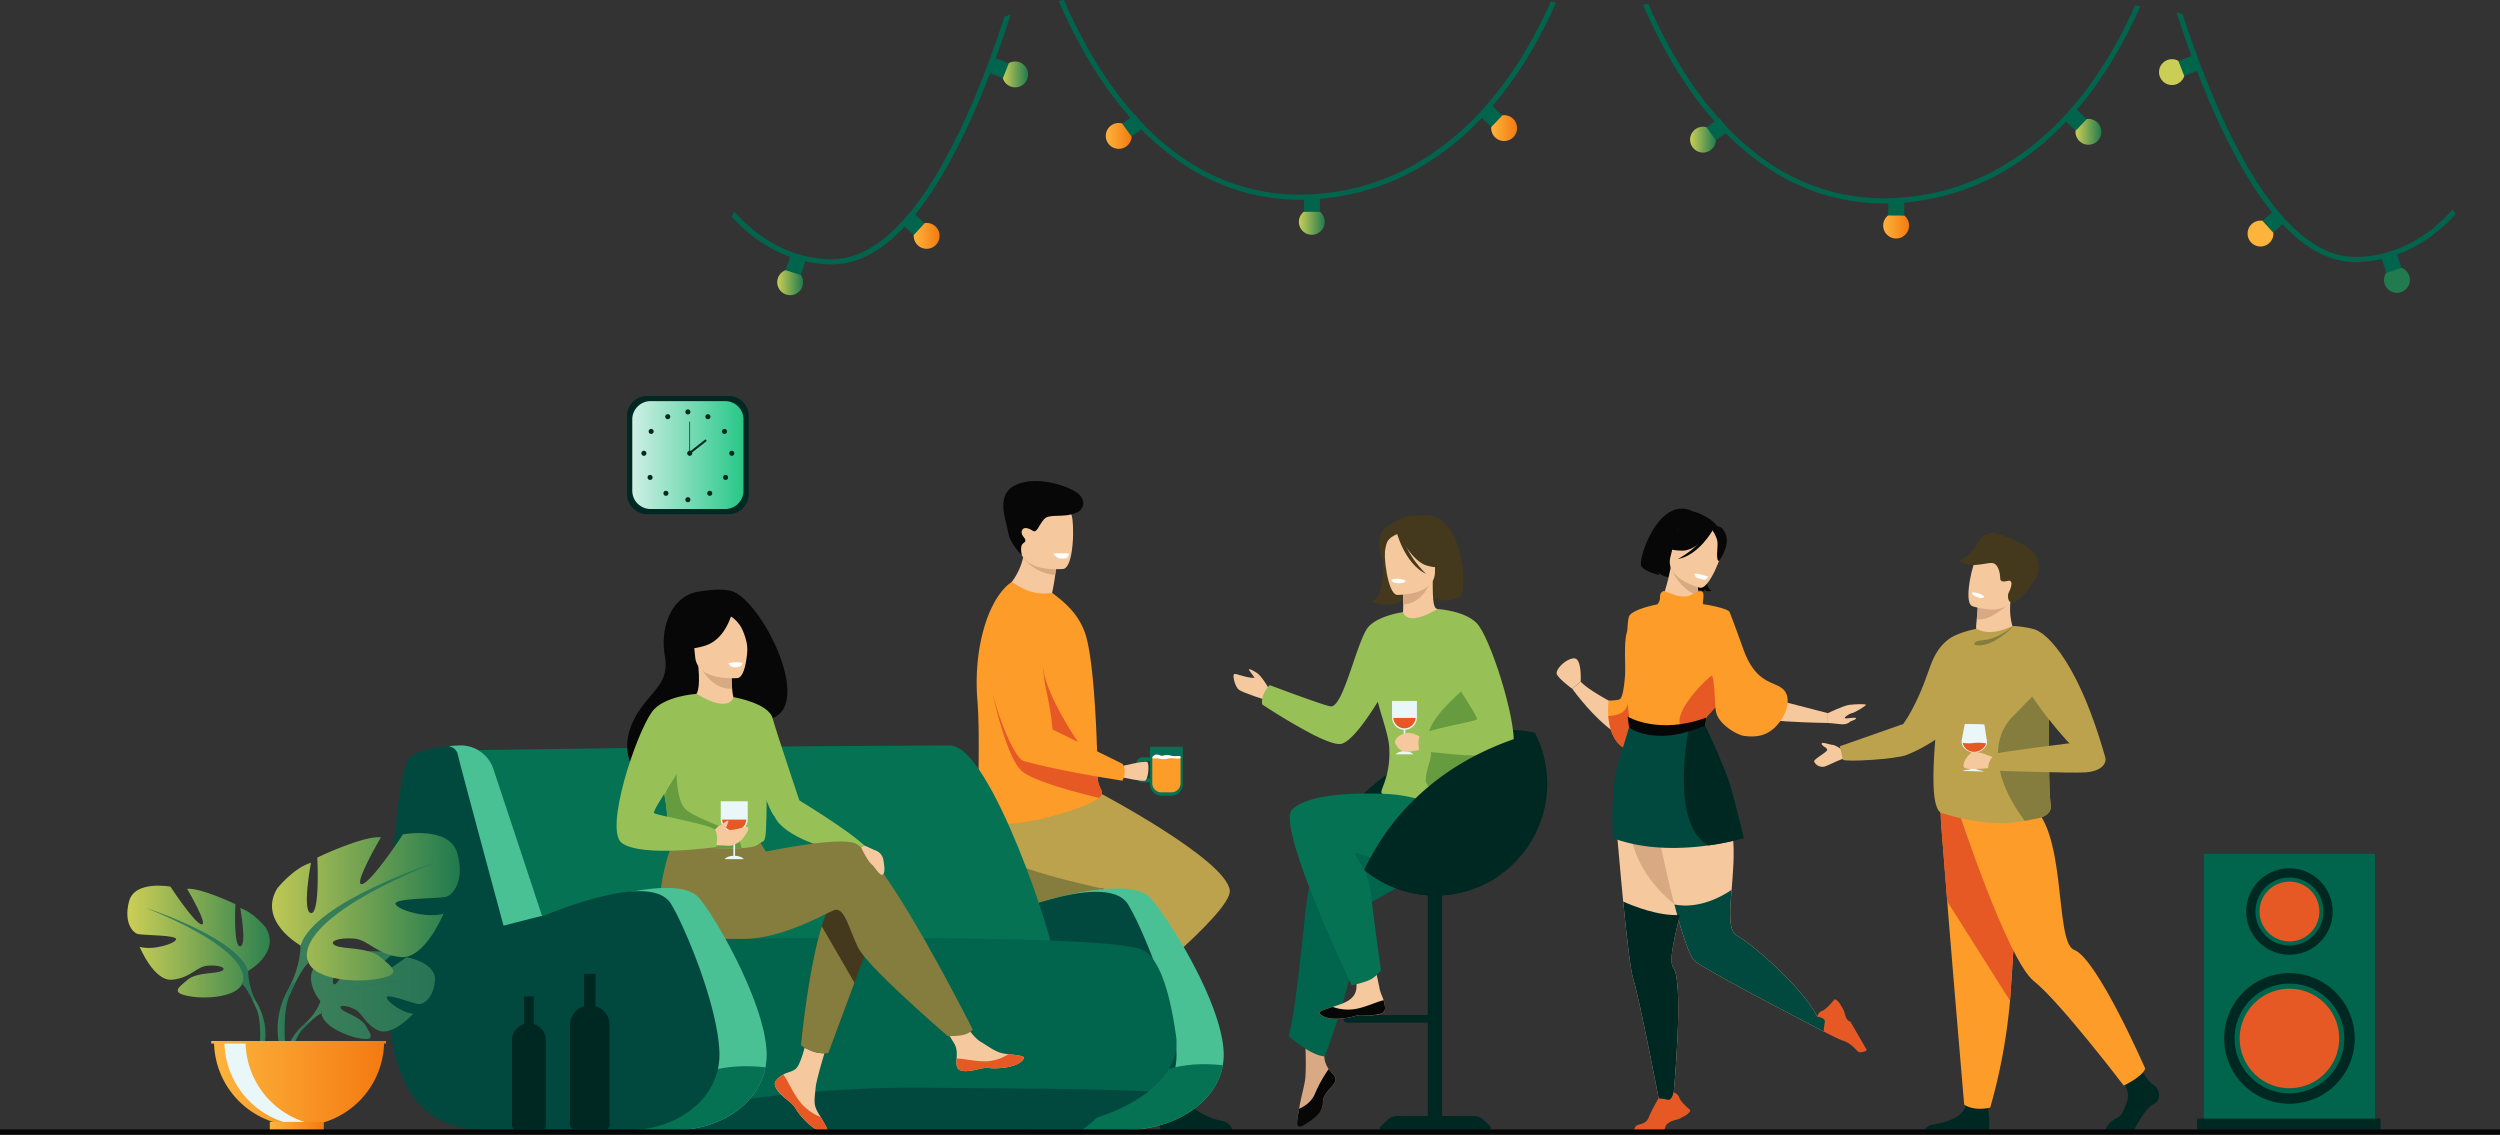 <svg xmlns="http://www.w3.org/2000/svg" xmlns:xlink="http://www.w3.org/1999/xlink" width="1279.671" height="580.842" viewBox="0 0 1279.671 580.842">
  <rect x="0" y="0" width="1279.671" height="580.842" fill="#333333" stroke="none"/>
  <defs>
    <linearGradient id="linear-gradient" y1="0.5" x2="1" y2="0.5" gradientUnits="objectBoundingBox">
      <stop offset="0" stop-color="#ceefe5"/>
      <stop offset="1" stop-color="#27c888"/>
    </linearGradient>
    <linearGradient id="linear-gradient-2" y1="0.5" x2="1" y2="0.5" gradientUnits="objectBoundingBox">
      <stop offset="0" stop-color="#3e815b"/>
      <stop offset="1" stop-color="#277455"/>
    </linearGradient>
    <linearGradient id="linear-gradient-5" y1="0.5" x2="1" y2="0.5" gradientUnits="objectBoundingBox">
      <stop offset="0" stop-color="#cbce55"/>
      <stop offset="1" stop-color="#217b4f"/>
    </linearGradient>
    <linearGradient id="linear-gradient-11" y1="0.5" x2="1" y2="0.5" gradientUnits="objectBoundingBox">
      <stop offset="0" stop-color="#fdb43c"/>
      <stop offset="1" stop-color="#f47a11"/>
    </linearGradient>
    <linearGradient id="linear-gradient-23" x1="-0.973" y1="0.5" x2="0.027" y2="0.5" xlink:href="#linear-gradient-5"/>
    <linearGradient id="linear-gradient-24" x1="9.586" y1="0.5" x2="10.586" y2="0.5" xlink:href="#linear-gradient-11"/>
    <linearGradient id="linear-gradient-25" x1="16.433" y1="0.5" x2="17.433" y2="0.5" xlink:href="#linear-gradient-5"/>
  </defs>
  <g id="Groupe_1854" data-name="Groupe 1854" transform="translate(-1156.791 -254.896)">
    <g id="Groupe_1853" data-name="Groupe 1853" transform="translate(1221.965 254.896)">
      <g id="Groupe_1798" data-name="Groupe 1798" transform="translate(731.62 260.37)">
        <path id="Tracé_1409" data-name="Tracé 1409" d="M3018.385,1227.941s-8.479,4.994-3.276,14.672c0,0-7.422-1.359-9.026-3.575a5.824,5.824,0,0,0,.462,1.389s-6.825-1.547-9.057-4.393,8.717-36.96,26.456-28.125c0,0,16.221,3.01,9.868,21.018s-.35,19.6-.35,19.6a8.836,8.836,0,0,1-2.694.167s-1.06-.761-1.119-1.474a4.346,4.346,0,0,0,.177,1.491s-6.643-1.1-9.232-4.405S3016.456,1231.492,3018.385,1227.941Z" transform="translate(-2954.081 -1206.45)" fill="#070707"/>
        <path id="Tracé_1410" data-name="Tracé 1410" d="M3016.721,1317.068l-.031.011C3016.638,1317.072,3016.649,1317.068,3016.721,1317.068Z" transform="translate(-2964.658 -1266.585)" fill="#ffae73"/>
        <path id="Tracé_1411" data-name="Tracé 1411" d="M3037.4,1286.293c.249,2.233.547,4.235.678,5.189.3,2.138-19.992.747-21.285.743.9-.393,3.655-9.123,4.525-12.453,1.056-4.039,1.886-8.4,1.886-8.4l14.327.905.853.053a49.733,49.733,0,0,0-1.165,5.51c-.035.23-.069.464-.1.69A37.23,37.23,0,0,0,3037.4,1286.293Z" transform="translate(-2964.733 -1241.742)" fill="#f5c99d"/>
        <path id="Tracé_1412" data-name="Tracé 1412" d="M3024.232,1236.779s-2.323-7.366-1.852-13.015c.335-4.033,6.077-17.79,19.879-11.936a20.164,20.164,0,0,1,7.274,5.2c2.558,2.929,5.851,8.661-2.474,19.789l-2.42,3.862Z" transform="translate(-2967.735 -1208.597)" fill="#070707"/>
        <path id="Tracé_1413" data-name="Tracé 1413" d="M3044.944,1286.781c-10.023-2.936-14.276-14.513-14.276-14.513,4.24.124,9.761,3.067,14.1,6.057-.035.23-.069.464-.1.69A37.2,37.2,0,0,0,3044.944,1286.781Z" transform="translate(-2972.274 -1242.23)" fill="#d8a982"/>
        <path id="Tracé_1414" data-name="Tracé 1414" d="M3045.07,1255.707s-18.107-4.475-15.146-15.708,2.618-19.376,14.3-16.994,12.793,7.258,12.717,11.248S3049.856,1256.582,3045.07,1255.707Z" transform="translate(-2971.692 -1215.224)" fill="#f5c99d"/>
        <path id="Tracé_1415" data-name="Tracé 1415" d="M3047.222,1223.1s-8.424,11.868-16.515,11.811-10.839-2.957-10.839-2.957a22.187,22.187,0,0,0,10.371-10.816S3045.159,1215.847,3047.222,1223.1Z" transform="translate(-2966.404 -1213.423)" fill="#070707"/>
        <path id="Tracé_1416" data-name="Tracé 1416" d="M3076.5,1227.624s2.908,3.918,3.049,7.015-1.012,9.091.757,9.346c0,0,6.089-7.97,3.251-14.143C3080.552,1223.3,3076.5,1227.624,3076.5,1227.624Z" transform="translate(-2997.192 -1217.198)" fill="#070707"/>
        <path id="Tracé_1417" data-name="Tracé 1417" d="M3056.428,1225.885s-7.169,12.866-17.9,14.754c0,0,11.8-5.946,15.024-14.838S3056.428,1225.885,3056.428,1225.885Z" transform="translate(-2976.55 -1214.832)" fill="#070707"/>
        <path id="Tracé_1418" data-name="Tracé 1418" d="M3057.31,1279.359s.226,1.71,1.316,2.115,3.987,1.137,4.281.956a14.567,14.567,0,0,0,1.379-1.515S3059.722,1279.164,3057.31,1279.359Z" transform="translate(-2986.758 -1246.077)" fill="#fff"/>
        <path id="Tracé_1419" data-name="Tracé 1419" d="M3002.428,1588.2q-.345,1.442-.686,2.854c-1.365,5.672-2.636,10.933-3.436,15.334-1.041,5.729-1.286,9.99.079,11.782,5.623,7.373,0,65.882,0,65.882l-6.4,6.592s-11.125-57.766-14.143-66.817c-1.373-4.114-3.371-21.689-5.136-39.63q-.136-1.345-.264-2.692c-.305-3.137-.6-6.264-.883-9.315-1.583-16.975-2.768-31.51-2.768-31.51s11.8-8.3,22.522-9.221c6.317-.551,12.257,1.459,15.191,9.221C3010.778,1551.973,3006.448,1571.471,3002.428,1588.2Z" transform="translate(-2938.637 -1383.088)" fill="#f5c99d"/>
        <path id="Tracé_1420" data-name="Tracé 1420" d="M3011.941,1588.2c-8.769-6.332-21.1-17.6-25.582-36.073-.856-9.183,6.385-17.91,14.467-20.667,6.316-.551,12.257,1.459,15.191,9.221C3020.291,1551.973,3015.961,1571.471,3011.941,1588.2Z" transform="translate(-2948.15 -1383.088)" fill="#d8a982"/>
        <path id="Tracé_1421" data-name="Tracé 1421" d="M3108.566,1411.417l43.091,11.13v5.031s-42.882-.5-45.647-5.28S3108.566,1411.417,3108.566,1411.417Z" transform="translate(-3012.799 -1317.875)" fill="#f5c99d"/>
        <path id="Tracé_1422" data-name="Tracé 1422" d="M3101,1630.174l-2.014,8.316s-58.29-30.107-65.829-35.888c-3.029-2.323-7.03-14.938-10.737-29.209-5.521-21.271-10.386-46.219-10.386-46.219s8.173-31.427,30.047-12.193c13.09,11.51,11.053,33.69,9.62,50.94-.955,11.575-1.641,20.932,2.7,23.356,8.467,4.725,33.313,26.494,41.176,41.47Z" transform="translate(-2962.145 -1370.788)" fill="#f5c99d"/>
        <path id="Tracé_1423" data-name="Tracé 1423" d="M2952.244,1387.064c-15.223-3.874-31.957-27.49-31.957-27.49l4.287-3.719c4.438,5.232,22.889,14.243,22.889,14.243-.1-4.788.026-9.155.329-13.13,2.047-27.016,12.232-36.017,15.011-37.991a6.775,6.775,0,0,1,.706-.455s.01.2.027.568c.04.8.114,2.42.19,4.639C2964.291,1340.265,2964.965,1390.305,2952.244,1387.064Z" transform="translate(-2912.269 -1267.376)" fill="#f5c99d"/>
        <path id="Tracé_1424" data-name="Tracé 1424" d="M2986.121,1352.061c-.788,19.273-3.672,38.357-12.063,37.129-10.285-1.5-12.964-11.1-13.511-18.237a41.008,41.008,0,0,1,.151-7.929s5.061-.023,5.881-.778c3.888-3.592,2.733-38.811,4.657-42.467s14.411-6,14.411-6S2986.907,1333.012,2986.121,1352.061Z" transform="translate(-2934.091 -1264.794)" fill="#fd9c28"/>
        <path id="Tracé_1425" data-name="Tracé 1425" d="M2986.264,1381.909c-.789,19.273-3.672,38.357-12.063,37.129-10.285-1.5-12.964-11.1-13.51-18.237,2.525-.127,6.971-.743,8.738-3.437,2.529-3.857,10.419-28.684,10.419-28.684S2982.95,1374.254,2986.264,1381.909Z" transform="translate(-2934.233 -1294.642)" fill="#e65924"/>
        <path id="Tracé_1426" data-name="Tracé 1426" d="M3061.307,1350.24c2.788,3.959,1.253,11.636-4.594,17.817-3.63,3.838-8.548,6.109-16.552,4.929-3.489-.514-13.237-6.018-14.261-12.728-.184-1.217-.287-1.928-.287-1.928s-4.437,4.444-4.6,5.283c-.075.377-.458,3.735-.517,4.194a16.163,16.163,0,0,0,.326,2.594s-21.2,9.272-38.73-1.287c0,0-5-42.828-1.408-49.954,1.785-3.541,11.789-10.436,15.272-13.482a5.567,5.567,0,0,0,1.363-4.082c-.177-1.124,1.117-3.019,2.2-2.673,2.1.671,8.023,3.6,12.195,2.485,2.077-.552,4.713-2.953,6.725-2.4,2.462.672-.137,6.6,1.257,6.674,1.923.094,12.306,2.171,13.178,3.846.3.584,3.286,8.485,7.026,18.942a.127.127,0,0,1,.006.027C3046.921,1348.111,3057.216,1344.43,3061.307,1350.24Z" transform="translate(-2944.394 -1256.699)" fill="#fd9c28"/>
        <path id="Tracé_1427" data-name="Tracé 1427" d="M3058.8,1409.916s-.516-16.337-1.836-16.138-20.365,18.532-15.84,25.865S3058.8,1409.916,3058.8,1409.916Z" transform="translate(-2977.581 -1308.285)" fill="#e65924"/>
        <path id="Tracé_1428" data-name="Tracé 1428" d="M3032.5,1506.992a126.614,126.614,0,0,1-18.154,3.763c-13.389,1.851-32.107,2.519-48.821-3.763,0,0-1.378-24.874,2.583-37.839s5.812-19.173,5.812-19.173,15.869,3.979,31.985.893a52.257,52.257,0,0,0,6.759-1.747s9.942,21.106,12.675,30.151S3032.5,1506.992,3032.5,1506.992Z" transform="translate(-2936.738 -1338.375)" fill="#01483f"/>
        <path id="Tracé_1429" data-name="Tracé 1429" d="M3076.025,1506.992a126.576,126.576,0,0,1-18.153,3.763c-19.829-11.244-10.161-58.558-10.161-58.558q.883-.715,1.719-1.324a52.25,52.25,0,0,0,6.76-1.747s9.941,21.106,12.675,30.151S3076.025,1506.992,3076.025,1506.992Z" transform="translate(-2980.258 -1338.375)" fill="#002822"/>
        <g id="Groupe_1797" data-name="Groupe 1797" transform="translate(36.319 106.43)">
          <path id="Tracé_1430" data-name="Tracé 1430" d="M3000.018,1449.514c-11.755,0-16.6-4.045-16.959-4.321l-.76-5.536c.113.084,15.886,9.555,40.3.484l-.517,4.194C3012.689,1447.824,3006.123,1449.514,3000.018,1449.514Z" transform="translate(-2982.298 -1439.657)" fill="#070707"/>
        </g>
        <path id="Tracé_1431" data-name="Tracé 1431" d="M3206.98,1430.323s7.906-3.894,11.048-4.271,8.424-.5,8.424,0-5.657,4.016-7.166,4.271-4.4,2.391-3.52,2.643,5.531-.817,5.594,0-2.828,1.32-3.332,1.949-2.262,1.383-5.091,1.005-5.958-.566-5.958-.566Z" transform="translate(-3068.123 -1325.651)" fill="#f5c99d"/>
        <path id="Tracé_1432" data-name="Tracé 1432" d="M2915.014,1386.19l-4.3,3.749s-7.634-5.577-8-7.863v-.229c0-2.377,4.845-7.314,8.868-7.5a2.171,2.171,0,0,1,1.1.274c2.144,1.34,2.4,6.926,2.38,9.816C2915.057,1385.5,2915.014,1386.19,2915.014,1386.19Z" transform="translate(-2902.717 -1297.725)" fill="#f5c99d"/>
        <path id="Tracé_1433" data-name="Tracé 1433" d="M3113.373,1698.277l-2.013,8.316s-58.291-30.107-65.829-35.888c-3.029-2.323-7.03-14.938-10.737-29.209,4.974,1.021,15.718,1.564,29.281-7.472-.955,11.574-1.641,20.931,2.7,23.356,8.467,4.726,33.313,26.494,41.176,41.47Z" transform="translate(-2974.517 -1438.891)" fill="#01483f"/>
        <path id="Tracé_1434" data-name="Tracé 1434" d="M3212.04,1768.254s-.018,0-.052-.012a3.637,3.637,0,0,1-2.254-2.368c-.524-1.255-.681-2.286-1.162-3.528l-1.968-3.4c-2.059-2.71-2.781-2.075-2.781-2.075s-.538.69-1.333,1.6c-1.313,1.5-3.327,3.6-4.752,4.134a4.14,4.14,0,0,0-2.036,1.594,3.93,3.93,0,0,0-.608,1.4s4.226.736,3.859,2.819c-.718,4.031-.549,4.765-.475,4.9l.025.027s7.208,3.773,9.514,4.514c4.1,1.314,6.245,4.1,7.575,5.376a2.372,2.372,0,0,0,2.018.636c1.082-.17,2.484-.518,2.792-1.181Z" transform="translate(-3061.661 -1505.639)" fill="#e65924"/>
        <path id="Tracé_1435" data-name="Tracé 1435" d="M3003.048,1681.095c5.623,7.373,0,65.882,0,65.882l-6.4,6.593s-11.126-57.766-14.142-66.817c-1.373-4.114-3.371-21.689-5.137-39.63,5.333,2.38,18.344,7.562,29.036,6.857-1.365,5.672-2.637,10.933-3.436,15.334C3001.928,1675.042,3001.682,1679.3,3003.048,1681.095Z" transform="translate(-2943.3 -1446.011)" fill="#002822"/>
        <path id="Tracé_1436" data-name="Tracé 1436" d="M3015.814,1872.858l-3.453,1.869c-1.255.444-2.29.572-3.56,1.059a7.355,7.355,0,0,0-3.351,2.454c-.974,3.959-2.357,3.708-2.357,3.708l-13.871.131c-.655-.327.454-3.127.985-3.65,1.311-1.293,5.236-.643,6.667-4.7.808-2.282,4.788-9.379,4.788-9.379l.028-.025c.134-.069.872-.218,4.88.617,2.071.428,2.93-3.776,2.93-3.776a3.914,3.914,0,0,1,1.378.648,4.139,4.139,0,0,1,1.534,2.081c.5,1.44,2.532,3.514,3.994,4.87.887.821,1.562,1.379,1.562,1.379S3018.584,1870.879,3015.814,1872.858Z" transform="translate(-2949.635 -1562.369)" fill="#e65924"/>
      </g>
      <g id="Groupe_1801" data-name="Groupe 1801" transform="translate(863.405 272.901)">
        <path id="Tracé_1437" data-name="Tracé 1437" d="M3206.4,1473.065s-3.838-2.807-5.542-2.9-5.355-1.678-5.5-.6,2.68,1.949,2.835,3.094-7.041,4.883-6.693,6.047a4.666,4.666,0,0,0,5.661,2.489c2.834-1.072,9.787-4.718,11.5-4.348S3206.4,1473.065,3206.4,1473.065Z" transform="translate(-3191.481 -1361.81)" fill="#f5c99d"/>
        <path id="Tracé_1438" data-name="Tracé 1438" d="M3314.591,1883.816h32.633c2.338-1.585-.63-17.087-.63-17.087s-8.907-3.379-10.445,3.493-11.344,9.051-16.531,9.889C3316.068,1880.688,3314.946,1882.637,3314.591,1883.816Z" transform="translate(-3258.407 -1577.474)" fill="#002822"/>
        <path id="Tracé_1439" data-name="Tracé 1439" d="M3333.83,1555.623s1.467,18.3,3.19,40.3c2.343,29.881,8.663,103.967,8.663,103.967s4.143,3.535,13.32,1.6a290.088,290.088,0,0,0,10.147-54.73q.053-.718.108-1.441c2.173-29.7,5.552-92.23,5.552-92.23Z" transform="translate(-3268.866 -1407.422)" fill="#fd9c28"/>
        <path id="Tracé_1440" data-name="Tracé 1440" d="M3332.732,1544.787s1.968,24.623,3.692,46.621l32.13,50.839q.054-.718.108-1.441c2.173-29.7,5.552-92.23,5.552-92.23Z" transform="translate(-3268.269 -1402.91)" fill="#e65924"/>
        <path id="Tracé_1441" data-name="Tracé 1441" d="M3374.52,1330.271a14.545,14.545,0,0,0,10.039,1.351,20.827,20.827,0,0,0,6.8-2.871,20.079,20.079,0,0,0,2.744-2.067s-.12-.174-.323-.516c-1.051-1.8-4.238-8.26-2.82-18.645a7.356,7.356,0,0,0-2.563.424c-4.625,1.095-13.92,3.732-14.331,3.849h-.016s-.114,2.184-.5,6.1c-.031.345-.067.706-.1,1.079-.047.459-.094.946-.152,1.446C3372.868,1324.491,3374.52,1330.271,3374.52,1330.271Z" transform="translate(-3290.283 -1273.903)" fill="#f5c99d"/>
        <path id="Tracé_1442" data-name="Tracé 1442" d="M3373.946,1318.453c6.9,1.583,17.2-8.609,17.2-8.609a10.88,10.88,0,0,0-2.36-1.339c-4.624,1.095-13.919,3.732-14.331,3.849h-.016S3374.329,1314.538,3373.946,1318.453Z" transform="translate(-3290.674 -1274.46)" fill="#d8a982"/>
        <path id="Tracé_1443" data-name="Tracé 1443" d="M3366.527,1281.969a35.165,35.165,0,0,0,6.458,1.505c5.291.714,12.25.293,14.436-6.109,3.682-10.777,8.385-17.239-2.45-21.64-5.8-2.355-9.511-2.481-12.031-1.582a8.714,8.714,0,0,0-4.458,3.859C3366.377,1261.3,3362.145,1280.083,3366.527,1281.969Z" transform="translate(-3285.601 -1244.627)" fill="#f5c99d"/>
        <g id="Groupe_1799" data-name="Groupe 1799" transform="translate(73.816 135.531)">
          <path id="Tracé_1444" data-name="Tracé 1444" d="M3526.813,1839.995s2.855,5.819,2.658,9.012c-.149,2.4-1.513,5.277-2.6,7.727a6.21,6.21,0,0,1-2.834,3.07c-2.143,1.088-5.442,3.317-6.321,7.024h14.51s6.1-12.235,10.449-14.014c3.769-1.542,3.751-7.726-.605-10.162-2.114-1.182-6.054-7.826-6.054-7.826Z" transform="translate(-3442.647 -1696.114)" fill="#002822"/>
          <path id="Tracé_1445" data-name="Tracé 1445" d="M3353.225,1537.261s25.2,76.665,38.589,87.3,46.069,53.551,46.069,53.551,9.45-4.331,11.026-8.663c0,0-24.61-56.406-36.423-60.827-10.46-3.915-2.953-64.8-24.26-75.413C3374.156,1526.2,3353.225,1537.261,3353.225,1537.261Z" transform="translate(-3353.225 -1530.882)" fill="#fd9c28"/>
        </g>
        <path id="Tracé_1446" data-name="Tracé 1446" d="M3354.4,1248.134c6.274,4.509,14.953.076,17.65,1.276s3.179,5.717,3.228,7.152.238,2.649,3.9,1.79a1.778,1.778,0,0,1,1.329.079c1.518.9-.422,5.266-1.008,6.211,0,0-.842,3.127,1.027,4.649.226.182,3.9,1.786,12.743-11.751a12.576,12.576,0,0,0,.57-11.522c-2.145-4.609-11.11-9.064-18.712-11.426-2.849-.885-4.962-.853-6.614-.246-2.756,1.007-4.227,3.612-5.685,6.229C3360.381,1244.971,3354.4,1248.134,3354.4,1248.134Z" transform="translate(-3280.048 -1233.907)" fill="#45391d"/>
        <path id="Tracé_1447" data-name="Tracé 1447" d="M3296.573,1369.223c8.812-21.442-11.283-25.661-20.1-19.729-6.093,4.1-8.6,10.317-10.819,16.759-2.632,7.627-7,18.5-12.828,26.842v0l-.005,0-32.494,11.4,1.536,6.84c.91,1.371,27.261-.186,32.637-2.388C3254.5,1408.942,3284.717,1398.074,3296.573,1369.223Z" transform="translate(-3207.165 -1295.413)" fill="#bda24d"/>
        <path id="Tracé_1448" data-name="Tracé 1448" d="M3330.553,1433.94a103.508,103.508,0,0,0,30.057,4.943,75.06,75.06,0,0,0,11.483-1.225c3.839-.649,6.873-1.307,6.873-1.307,3.288-.759,6.922-2.791,6.435-6.542-1.475-11.394-.522-41.243-1.279-59.884a10.032,10.032,0,0,1,2.276-6.181s.005,0,.005-.006c.38-.415-3.066-19.284-6.847-22.812-2.186-2.04-12.332-3.084-13.1-2.92-.231-.05-.462-.1-.7-.145,0,0-10.508,5.922-18.31,1.538l-.221.035c-1.9.3-11.393,2.493-14.668,5.955-1.129,1.193-5.641,8.512-5.762,16.554-.174,11.2.263,23.936.263,23.94C3326.261,1398.083,3322.112,1433.94,3330.553,1433.94Z" transform="translate(-3264.248 -1290.419)" fill="#bda24d"/>
        <path id="Tracé_1449" data-name="Tracé 1449" d="M3391.382,1338.208s-11.627,11.992-19.939,9.535c0,0-1.107-1.62,2.637-2.139S3381.864,1345.3,3391.382,1338.208Z" transform="translate(-3289.23 -1290.608)" fill="#847d3d"/>
        <path id="Tracé_1450" data-name="Tracé 1450" d="M3411.437,1468.49c3.839-.649,6.874-1.307,6.874-1.307,3.288-.759,6.922-2.791,6.435-6.542-1.475-11.394-.522-41.242-1.279-59.884a10.034,10.034,0,0,1,2.276-6.182c-3.627,3.2-13.489,13.349-20.82,20.922C3394.747,1426.009,3393.995,1445.177,3411.437,1468.49Z" transform="translate(-3303.592 -1321.25)" fill="#847d3d"/>
        <path id="Tracé_1451" data-name="Tracé 1451" d="M3368.623,1300.483s-.227,1.4,3.017,2.509c0,0,2.723.935,3.221-.5A9.244,9.244,0,0,0,3368.623,1300.483Z" transform="translate(-3287.778 -1270.099)" fill="#fff"/>
        <path id="Tracé_1452" data-name="Tracé 1452" d="M3433.124,1344.577s17.989,8.228,33.912,64.9l-15.259-5.129c-1.476.8-28.613-31.1-27.891-38.774S3433.124,1344.577,3433.124,1344.577Z" transform="translate(-3317.815 -1294.07)" fill="#bda24d"/>
        <g id="Groupe_1800" data-name="Groupe 1800" transform="translate(75.511 97.693)">
          <path id="Tracé_1453" data-name="Tracé 1453" d="M3357.931,1471.717l2.731-.408c1.049-.293,1.853-.763,1.883-1.774l.16-5.33a1.974,1.974,0,0,0-1.31-1.94c-2.605-.88-4.934-3.021-4.371-6.271,0,0,1.5-7.793,1.537-8.023l10.057.3c.019.231,1.239,8.107,1.239,8.107.6,2.982-2.11,5.3-4.788,6.01a1.815,1.815,0,0,0-1.372,1.691l-.162,5.4c-.032,1.054.724,1.556,1.853,1.967l2.6.6c.2.006.213.254.011.248l-10.078-.3C3357.72,1471.989,3357.729,1471.809,3357.931,1471.717Z" transform="translate(-3356.939 -1447.971)" fill="#eaf7f9"/>
          <path id="Tracé_1454" data-name="Tracé 1454" d="M3358.039,1457.639a5.834,5.834,0,0,0,5.8,4.6c2.794.084,5.606-1.858,6.162-4.357a4.121,4.121,0,0,0,.051-1.49,10.26,10.26,0,0,0-.269-1.246c-.045-.156-1.1-6.877-1.1-6.877l-9.131-.274-1.422,7.227c-.027.114-.049.229-.067.344l-.026.124h.007c-.017.115-.037.226-.051.341A5.7,5.7,0,0,0,3358.039,1457.639Z" transform="translate(-3357.491 -1447.986)" fill="#eaf7f9"/>
          <path id="Tracé_1455" data-name="Tracé 1455" d="M3358.14,1469.037a5.833,5.833,0,0,0,5.8,4.6c2.793.083,5.605-1.857,6.161-4.357a24.8,24.8,0,0,0-6.653-.146A20.044,20.044,0,0,1,3358.14,1469.037Z" transform="translate(-3357.592 -1459.383)" fill="#e65924"/>
        </g>
        <path id="Tracé_1456" data-name="Tracé 1456" d="M3375.063,1482.378s-9.3-4.128-11.665-2.8-5.316,5.906-3.986,7.678,16.241,0,16.241,0Z" transform="translate(-3282.593 -1367.318)" fill="#f5c99d"/>
        <path id="Tracé_1457" data-name="Tracé 1457" d="M3428.337,1469.587s-35.647,4.408-37.3,5.294-5.194,4.337-4.013,8.665c0,0,42.9,1.45,49.613.934,10.928-.838,10.238-7.041,10.238-7.041Z" transform="translate(-3297.655 -1362.029)" fill="#bda24d"/>
      </g>
      <g id="Groupe_1804" data-name="Groupe 1804" transform="translate(434.753 246.218)">
        <path id="Tracé_1458" data-name="Tracé 1458" d="M2452.76,1863.7s1,16.1,4.111,16.328c.415.031,15.8.031,15.8.031l19.635-.114s-.129-4.731-5.868-5.731-15.346-5.033-18.823-12.619C2463.954,1853.615,2452.76,1863.7,2452.76,1863.7Z" transform="translate(-2361.24 -1546.781)" fill="#002822"/>
        <path id="Tracé_1459" data-name="Tracé 1459" d="M2267.751,1562.95a119.825,119.825,0,0,0,9.387,13.43c10.327,13.037,21.57,23.788,23.528,33.948a45.917,45.917,0,0,0,1.816,6.5c.818,2.328,1.828,4.775,3,7.305,4.382,9.52,10.936,20.187,17.48,29.882,11.311,16.762,19.667,28.926,19.667,28.926s2.2,2.616,10.047,2.616c7.222,0,10.473-4.3,10.473-4.3-.781-1.955-19.08-38.163-30.462-66.446-4.622-11.481-28.575-82.735-28.575-82.735s-42.713-16.18-47.149-5.7C2253.3,1535.03,2256.28,1543.5,2267.751,1562.95Z" transform="translate(-2253.996 -1364.301)" fill="#847d3d"/>
        <path id="Tracé_1460" data-name="Tracé 1460" d="M2355.692,1733.5s-13.568,8.719-12.251,11.551c.175.376,7.673,13.806,7.673,13.806l9.672,17.088s4.068-2.419,2.144-7.917-3.086-15.853,1.843-22.587C2369.956,1738.357,2355.692,1733.5,2355.692,1733.5Z" transform="translate(-2301.763 -1478.815)" fill="#184174"/>
        <path id="Tracé_1461" data-name="Tracé 1461" d="M2307.88,1278.487a72.108,72.108,0,0,1-17.234-5.4,5.273,5.273,0,0,1-1.951-8.159,33.568,33.568,0,0,0,6.4-12.959c.155-.615.3-1.247.423-1.892a38.659,38.659,0,0,0,.695-6.681l5.9,5.283,1.833,1.645,7.979,7.146s-.062,1.021-.305,2.918c-.209,1.683-.566,4.048-1.144,7-.213,1.093-.461,2.27-.74,3.521q.465.288.905.584A3.851,3.851,0,0,1,2307.88,1278.487Z" transform="translate(-2271.405 -1212.38)" fill="#f5c99d"/>
        <path id="Tracé_1462" data-name="Tracé 1462" d="M2321.409,1265.719s-.063,1.021-.306,2.918c-6.271-.054-13.6-4.462-16.134-8.527-.293-.473,4.04-1.063,8.46-1.537Z" transform="translate(-2280.89 -1220.633)" fill="#d8a982"/>
        <path id="Tracé_1463" data-name="Tracé 1463" d="M2321.243,1232.335s-21.047,2.374-22.324-10.757-4.853-21.667,8.531-23.737,16.486,2.685,17.979,6.963S2326.685,1231.378,2321.243,1232.335Z" transform="translate(-2276.845 -1187.345)" fill="#f5c99d"/>
        <path id="Tracé_1464" data-name="Tracé 1464" d="M2315.927,1524.17s65.461,34.391,67.519,50.339c1.512,11.721-60.941,60.7-60.941,60.7s-13.217-6.235-14.679-15.506c0,0,23.586-34.377,34.252-40.013,3.593-1.9-71.476-12.576-80.453-26.541s-5.763-25.714-5.763-25.714Z" transform="translate(-2253.898 -1365.019)" fill="#bda24d"/>
        <path id="Tracé_1465" data-name="Tracé 1465" d="M2316.294,1397.541a2.667,2.667,0,0,1-.109.351,4.135,4.135,0,0,1-1.3,1.562c-3.449,2.825-12.671,6.146-21.249,8.586-3.667,1.043-7.213,1.925-10.143,2.542-7.912,1.665-27.737,4.634-29.479-.36-2.013-5.786.322-39.2-1.452-61.173-2.1-26.859,5.885-51.782,17.139-59.762.845-.573,2.633,1.432,7.505,3.555a23.546,23.546,0,0,0,13.684,1.678l3.772,2.972c5.212,4.311,10.943,10.194,13.542,19.214,1.586,5.534,2.788,14.283,3.679,24.13.343,3.809.64,7.79.9,11.809.4,6.4.753,12.847.925,18.984,0,.117,0,.234.009.352l0,.226c.072.616.08,1.294.093,1.913.058,1.779.092,3.516.122,5.2.059,3.529.092,6.828.226,9.766.18,3.889,1.717,5.589,2.114,7.163A2.559,2.559,0,0,1,2316.294,1397.541Z" transform="translate(-2252.224 -1237.276)" fill="#fd9c28"/>
        <path id="Tracé_1466" data-name="Tracé 1466" d="M2291.556,1213.349s-5.93-5.376-7.048-11.935-6.523-18.8,3.7-23.826,25.326-.1,30.768,3.244,5.232,8.9.418,10.884c-6.837,2.823-13.692.209-16.422,3.244s-3.672,7.326-5.765,5.965-4.919-2.406-5.651.1,2.545,3.705,1.708,5.419C2292.781,1207.438,2290.23,1207.065,2291.556,1213.349Z" transform="translate(-2268.456 -1175.439)" fill="#070707"/>
        <path id="Tracé_1467" data-name="Tracé 1467" d="M2338,1256.664s2.009,2.3,3.072,2.422c.618.069,1.973.057,3,.037a1.751,1.751,0,0,0,1.633-1.24,4.42,4.42,0,0,1,.526-1.219A42.082,42.082,0,0,0,2338,1256.664Z" transform="translate(-2298.855 -1219.495)" fill="#fff"/>
        <g id="Groupe_1803" data-name="Groupe 1803" transform="translate(81.65 136.049)">
          <path id="Rectangle_709" data-name="Rectangle 709" d="M0,0H16.8a0,0,0,0,1,0,0V19.123a5.933,5.933,0,0,1-5.933,5.933H5.933A5.933,5.933,0,0,1,0,19.123V0A0,0,0,0,1,0,0Z" transform="translate(7.078)" fill="#067254"/>
          <g id="Groupe_1802" data-name="Groupe 1802" transform="translate(0 5.391)">
            <path id="Tracé_1468" data-name="Tracé 1468" d="M2434.591,1485.361a3.465,3.465,0,0,0-3.41,2.881,3.674,3.674,0,0,0-.047.577v5.848a3.419,3.419,0,0,0,1.05,2.473l0,0a3.436,3.436,0,0,0,2.4.98h5.731v-12.762Zm3.748,10.781h-3.748a1.477,1.477,0,0,1-1.475-1.475v-5.848a1.478,1.478,0,0,1,1.475-1.475h3.748Z" transform="translate(-2431.134 -1485.361)" fill="#067254"/>
          </g>
          <path id="Rectangle_710" data-name="Rectangle 710" d="M0,0H14.463a0,0,0,0,1,0,0V13.268a4.656,4.656,0,0,1-4.656,4.656H4.656A4.656,4.656,0,0,1,0,13.268V0A0,0,0,0,1,0,0Z" transform="translate(8.245 5.391)" fill="#fd9c28"/>
          <path id="Tracé_1469" data-name="Tracé 1469" d="M2449.2,1483.672a2.584,2.584,0,0,1,2.231-1.416c1.622-.052,1.832.848,3.244.555a7.135,7.135,0,0,1,4.187,0c1.465.544,4.749-.087,4.775.386s.51,1.047-1.06,1.1-4.291-.419-5.338,0a9.335,9.335,0,0,1-4.814,0C2451.326,1483.879,2449.218,1484.721,2449.2,1483.672Z" transform="translate(-2440.955 -1478.281)" fill="#fff"/>
        </g>
        <path id="Tracé_1470" data-name="Tracé 1470" d="M2411.113,1492.73c.279.418,13.849-3.432,14.9-2.221s.419,8.954-1.256,9.478-11.849-1.78-11.849-1.78Z" transform="translate(-2338.6 -1346.591)" fill="#f5c99d"/>
        <path id="Tracé_1471" data-name="Tracé 1471" d="M2326.189,1466.068a2.556,2.556,0,0,1-.109.352,4.127,4.127,0,0,1-1.3,1.562c-8.372-1.968-32.848-8.071-39.438-13.6-7.987-6.7-14.915-39.137-14.915-39.137l24.786,23.774,28.617,8.829c.059,3.529.092,6.828.226,9.766.18,3.889,1.716,5.589,2.114,7.163A2.552,2.552,0,0,1,2326.189,1466.068Z" transform="translate(-2262.119 -1305.804)" fill="#e65924"/>
        <path id="Tracé_1472" data-name="Tracé 1472" d="M2339.516,1421.667s-16.987-24.466-18.056-39.092l-4.164,37.692,16.334,4.805Z" transform="translate(-2287.599 -1288.044)" fill="#e65924"/>
        <path id="Tracé_1473" data-name="Tracé 1473" d="M2289.411,1319.163a11.576,11.576,0,0,0-19.089-7.659,28.574,28.574,0,0,0-5.976,7.132c-9.828,16.7,10.59,73.323,17.863,72.717s20.077,6.442,10.91-35.842C2290.64,1344.072,2290.427,1329.77,2289.411,1319.163Z" transform="translate(-2257.387 -1247.868)" fill="#fd9c28"/>
        <path id="Tracé_1474" data-name="Tracé 1474" d="M2304.707,1465.906s13.992,4.334,49.784,9.913c0,0,2.711-4.819,0-8.652,0,0-34.891-17.231-42.535-20.861C2303.412,1442.248,2301.19,1464.615,2304.707,1465.906Z" transform="translate(-2279.885 -1322.422)" fill="#fd9c28"/>
      </g>
      <g id="Groupe_1808" data-name="Groupe 1808" transform="translate(566.221 263.629)">
        <path id="Tracé_1475" data-name="Tracé 1475" d="M2771.995,1456s-41.372-11.75-89.23,32.553l1.993,37.753Z" transform="translate(-2617.746 -1344.604)" fill="#002822"/>
        <rect id="Rectangle_711" data-name="Rectangle 711" width="7.343" height="136.512" transform="translate(106.771 314.774) rotate(180)" fill="#002822"/>
        <path id="Tracé_1476" data-name="Tracé 1476" d="M2760.772,1892.838l-3.5-3.265a7.544,7.544,0,0,0-5.147-2.03h-38.942a6.789,6.789,0,0,0-4.519,1.724l-4.207,3.756a1.008,1.008,0,0,0,.672,1.76l54.894-.048A1.1,1.1,0,0,0,2760.772,1892.838Z" transform="translate(-2629.355 -1579.969)" fill="#002822"/>
        <path id="Tracé_1477" data-name="Tracé 1477" d="M2665.489,1778.222H2711a1.989,1.989,0,0,0,1.989-1.989h0a1.989,1.989,0,0,0-1.989-1.989h-45.515a1.989,1.989,0,0,0-1.989,1.989h0A1.989,1.989,0,0,0,2665.489,1778.222Z" transform="translate(-2607.273 -1518.377)" fill="#002822"/>
        <g id="Groupe_1806" data-name="Groupe 1806">
          <path id="Tracé_1478" data-name="Tracé 1478" d="M2718.547,1238.971s8.931,6.9-.3,16.4c0,0,8.3,2.574,10.9.535a7.014,7.014,0,0,1-1,1.457s8.425.465,11.957-2.1,2.125-45.74-21.367-41.368c0,0-19.8-1.879-18.4,21.105s-6.083,22.841-6.083,22.841a10.654,10.654,0,0,0,3.068,1.086s1.48-.533,1.787-1.339a5.229,5.229,0,0,1-.7,1.67s8.068.921,12.163-2.052S2719.608,1243.729,2718.547,1238.971Z" transform="translate(-2623.99 -1213.591)" fill="#45391d"/>
          <path id="Tracé_1479" data-name="Tracé 1479" d="M2627.966,1799.026c1.652,2.291,3.609,3.5,3.555,5.346-.1,3.3-6.7,6.617-6.5,11.788s-5.112,7.2-9.055,9.627-4.646,1.721-3.55-4.006c.134-.7.274-1.526.42-2.445,1.055-6.6,2.718-11.556,3.13-15.484.91-8.707-.736-35.011-.736-35.011l8.477,4.543,2.051,17.453A12.155,12.155,0,0,0,2627.966,1799.026Z" transform="translate(-2579.248 -1515.44)" fill="#d8a982"/>
          <path id="Tracé_1480" data-name="Tracé 1480" d="M2651.262,1518.84s-28.857,23.447-38.581,49.028c-2.143,5.64-5.5,56.92-10.492,75.829,0,0,10.8,9.746,18.473,10.4,0,0,21.531-56.033,14.8-70.477-3.092-6.632,50.266-24.748,56.214-44.389S2664.587,1506.576,2651.262,1518.84Z" transform="translate(-2573.943 -1376.938)" fill="#01644c"/>
          <path id="Tracé_1481" data-name="Tracé 1481" d="M2670.3,1722.345a2.868,2.868,0,0,1-1.64,2.645.021.021,0,0,1-.015.006c-1.906,1.05-5.251,1.154-8.891,1-.467-.019-.885-.032-1.259-.032-.1,0-.2,0-.292,0-.076,0-.152,0-.225,0-3.6.088-3.222,1.167-10.068,1.753-7.8.666-10.68-1.722-11.141-2.81-.386-.923,2.963-1.969,6.7-3.165.181-.057.362-.117.545-.174.5-.159,1-.324,1.5-.485,4.455-1.48,8.841-3.238,9.936-7.747,1.16-4.782-2.329-18.129-2.329-18.129l8.3-9.994s5.258,22.611,6.035,26.959c.419,2.321,1.472,4.167,2.087,6.156q.067.208.124.419A13.639,13.639,0,0,1,2670.3,1722.345Z" transform="translate(-2592.726 -1469.979)" fill="#f5c99d"/>
          <path id="Tracé_1482" data-name="Tracé 1482" d="M2670.3,1761.791a2.867,2.867,0,0,1-1.64,2.645.02.02,0,0,1-.015.007c-2.029.939-5.321,1.075-8.885.973-.466-.012-.885-.015-1.265-.009-.1,0-.2,0-.292,0-.076,0-.152,0-.225,0-3.6.088-3.222,1.167-10.068,1.753-7.8.666-10.68-1.722-11.141-2.809-.386-.923,2.963-1.969,6.7-3.165a23.126,23.126,0,0,0,11.974,1.021c5.206-.979,10.379-3.57,14.1-4.436q.067.208.124.418A13.642,13.642,0,0,1,2670.3,1761.791Z" transform="translate(-2592.726 -1509.425)" fill="#070707"/>
          <path id="Tracé_1483" data-name="Tracé 1483" d="M2559.035,1400.548s-3.925-7.891-6.468-7.05c-4.4,1.454-11.511-2.642-12.117-1.429s.681,6.2,2.5,7.772,14.145,5.435,14.145,5.435Z" transform="translate(-2540.297 -1310.492)" fill="#f5c99d"/>
          <path id="Tracé_1484" data-name="Tracé 1484" d="M2692.906,1530s-71.941-11.371-88.2,4.094c-8.648,8.225,30.418,90.038,30.418,90.038a56.593,56.593,0,0,0,8.218-2.338c3.938-1.406,6.773-5.3,6.773-5.3s-4.041-28.309-5.045-38.809c-1.417-14.8-11.429-21.71-6.829-21.239s38.808,20.247,59.635.252c12.724-12.216,6.22-29.922,6.22-29.922Z" transform="translate(-2574.633 -1383.41)" fill="#067254"/>
          <path id="Tracé_1485" data-name="Tracé 1485" d="M2728.393,1306.964c-.065.03,6.33,3.35,11.14,2.034,4.524-1.233,7.48-7.1,7.418-7.113-1.916-.381-2.468-3.013-2.428-14.328l-.866.171-14.565,2.883s.331,4.584.341,8.9C2729.443,1303.138,2729.223,1306.577,2728.393,1306.964Z" transform="translate(-2642.551 -1253.8)" fill="#f5c99d"/>
          <path id="Tracé_1486" data-name="Tracé 1486" d="M2729.926,1290.815s.331,4.584.341,8.9c8.15-.23,12.459-7.665,14.224-11.785Z" transform="translate(-2643.385 -1254.004)" fill="#d8a982"/>
          <path id="Tracé_1487" data-name="Tracé 1487" d="M2716.311,1264.449s19.283.318,19.3-11.694,2.511-20.06-9.8-20.771-14.708,3.87-15.688,7.878S2711.3,1264.057,2716.311,1264.449Z" transform="translate(-2632.491 -1223.55)" fill="#f5c99d"/>
          <path id="Tracé_1488" data-name="Tracé 1488" d="M2763.021,1421.774c-1.04,2.887-4.229,3.631-8.5,3.129-8.151-.952-20.719-4.5-29.742-7.506a75.177,75.177,0,0,0-21.6-3.836c-3.966,0,3.9-6.463,2.913-23.783-.4-7.146-4.862-17.754-7.158-28.821-2.667-12.849,14.227-40.4,14.227-40.4s1.46,7.976,17.622-1.617c.571-.339,6.932,9.082,13.061,20.693,6.753,12.812,13.223,28.289,11.322,36.264C2751.533,1391.1,2766.045,1413.384,2763.021,1421.774Z" transform="translate(-2626.379 -1270.857)" fill="#97c157"/>
          <path id="Tracé_1489" data-name="Tracé 1489" d="M2644.457,1322.5l-9.965,40.874s-1.24,2.208-3.183,5.348c-4.562,7.377-13.006,19.908-18.412,21.181-2.666.629-8.338-1.591-14.615-4.762a296.653,296.653,0,0,1-25.9-15.392c-.907-5.441,3.827-9.876,3.827-9.876s28.418,10.681,31.242,10.884c6.152.438,12.413-29.256,18.163-39.151C2629.776,1324.447,2644.457,1322.5,2644.457,1322.5Z" transform="translate(-2557.679 -1272.795)" fill="#97c157"/>
          <path id="Tracé_1490" data-name="Tracé 1490" d="M2724.721,1286.092s-.359,1.526-4.156,1.291c0,0-3.187-.2-3.09-1.874A10.254,10.254,0,0,1,2724.721,1286.092Z" transform="translate(-2636.615 -1252.474)" fill="#fff"/>
          <path id="Tracé_1491" data-name="Tracé 1491" d="M2794.149,1464.148c-1.04,2.887-4.229,3.631-8.5,3.129-5.642-2.458-30.011-11.9-29.739-18.3.405-9.472,4.686-9.774,1.664-21.465-2.428-9.387,20.09-26.841,23.681-30.635,6.754,12.812,6.94,13.418,5.038,21.393C2782.661,1433.477,2797.173,1455.758,2794.149,1464.148Z" transform="translate(-2657.507 -1313.232)" fill="#679b40"/>
          <path id="Tracé_1492" data-name="Tracé 1492" d="M2631.406,1840.328c-.1,3.3-6.7,6.617-6.5,11.788s-5.567,8.953-9.51,11.385-4.191-.036-3.1-5.764c.134-.7.274-1.525.42-2.445,1.328-.535,6.233-2.824,8.187-7.861a69.6,69.6,0,0,1,6.946-12.45C2629.5,1837.273,2631.46,1838.48,2631.406,1840.328Z" transform="translate(-2579.134 -1551.396)" fill="#070707"/>
          <g id="Groupe_1805" data-name="Groupe 1805" transform="translate(81.141 95.161)">
            <path id="Tracé_1493" data-name="Tracé 1493" d="M2724.468,1436.875h0a6.394,6.394,0,0,1-6.375-6.375v-8.394h12.75v8.394A6.394,6.394,0,0,1,2724.468,1436.875Z" transform="translate(-2718.093 -1422.106)" fill="#eaf7f9"/>
            <rect id="Rectangle_712" data-name="Rectangle 712" width="0.799" height="12.175" transform="translate(5.975 14.017)" fill="#eaf7f9"/>
            <path id="Tracé_1494" data-name="Tracé 1494" d="M2731.2,1480.062c-.743-.94-2.489-1.6-4.525-1.6s-3.782.66-4.525,1.6Z" transform="translate(-2720.296 -1452.743)" fill="#eaf7f9"/>
            <path id="Tracé_1495" data-name="Tracé 1495" d="M2730.968,1441.127a5.726,5.726,0,0,1-11.426,0Z" transform="translate(-2718.881 -1432.446)" fill="#e65924"/>
          </g>
          <path id="Tracé_1496" data-name="Tracé 1496" d="M2734.98,1460.491s-4.082-3.174-7.936-2.419-5.744,3.4-5.593,4.611,2.192,4.61,5.139,4.912,11.337-1.813,11.337-1.813Z" transform="translate(-2638.773 -1346.434)" fill="#f5c99d"/>
          <path id="Tracé_1497" data-name="Tracé 1497" d="M2757.468,1318.952s15.716.969,21.158,8.557c7.658,10.682,20.96,54.292,17.333,64.269,0,0-13.081,2.719-24.709,2.011-5.993-.365-23.108-2.213-23.108-2.213s-1.159-5.416.453-8.036,27.814-6.853,29.023-8.062-15.116-23.581-15.116-27.209S2757.468,1318.952,2757.468,1318.952Z" transform="translate(-2653.068 -1270.868)" fill="#97c157"/>
          <path id="Tracé_1498" data-name="Tracé 1498" d="M2566.466,1394.6s-2.431-4.772-5.173-6.459-4.429-2.215-3.48-.949,3.48,4.851,3.48,4.851l5.173,3.551Z" transform="translate(-2549.675 -1307.584)" fill="#f5c99d"/>
          <path id="Tracé_1499" data-name="Tracé 1499" d="M2721.314,1222.177s7.1,17.891,16.488,20.5,12.253-1.211,12.253-1.211a26.714,26.714,0,0,1-8.432-15.948S2726.1,1214.459,2721.314,1222.177Z" transform="translate(-2638.703 -1216.771)" fill="#45391d"/>
          <path id="Tracé_1500" data-name="Tracé 1500" d="M2714.3,1224.13s-5.548,1.537-6.7,4.975-1.644,10.973-1.023,11.476c0,0-5.816-12.248-.641-18.28,1.975-2.3,9.2-5.81,11.271-6.4C2719.483,1215.243,2714.3,1224.13,2714.3,1224.13Z" transform="translate(-2629.173 -1214.826)" fill="#45391d"/>
          <path id="Tracé_1501" data-name="Tracé 1501" d="M2722.743,1225.755s3.933,16.774,15.395,22.342c0,0-11.366-10.478-12.136-21.515S2722.743,1225.755,2722.743,1225.755Z" transform="translate(-2639.479 -1217.864)" fill="#45391d"/>
        </g>
        <g id="Groupe_1807" data-name="Groupe 1807" transform="translate(67.009 111.395)">
          <path id="Tracé_1502" data-name="Tracé 1502" d="M2687.127,1527.985a57.2,57.2,0,0,0,87.238-70.306c-20.053,5.437-44.208,16.029-64.071,36.619A125.66,125.66,0,0,0,2687.127,1527.985Z" transform="translate(-2687.127 -1457.679)" fill="#002822"/>
          <path id="Tracé_1503" data-name="Tracé 1503" d="M2687.127,1571.6a57.2,57.2,0,0,0,68.336,3.324c-54.462.312-45.166-37.011-45.166-37.011h0A125.663,125.663,0,0,0,2687.127,1571.6Z" transform="translate(-2687.127 -1501.298)" fill="#002822"/>
        </g>
      </g>
      <g id="Groupe_1813" data-name="Groupe 1813" transform="translate(132.684 301.819)">
        <path id="Tracé_1504" data-name="Tracé 1504" d="M2414.209,1722.884c-3.478,20.24-26.229,33.13-49.563,33.13h-46.218l3.583-116.937s44.129-13.887,55.2-1.663c9.7,10.709,36.017,53.1,37.4,78.192A32.306,32.306,0,0,1,2414.209,1722.884Z" transform="translate(-1986.146 -1479.446)" fill="#4ac195"/>
        <path id="Tracé_1505" data-name="Tracé 1505" d="M2259.471,1652.6s62.347-28.892,74.156-10.019c6.271,10.021,23.526,50,24.8,75.09,1.238,24.38-22.026,40.409-45.957,40.409h-42.5Z" transform="translate(-1954.094 -1481.513)" fill="#01483f"/>
        <path id="Tracé_1506" data-name="Tracé 1506" d="M1980.146,1579.376c-1.171,2.456-12.422,4.734-29.117,6.75-2.942.356-6.05.7-9.306,1.043-56.821,5.911-212.447,9.212-222.04,7.469-13.255-2.408-39.632-120.168-39.632-120.168s77.663-1.19,139.341-1.769c21.1-.2,94.494-.689,108.1-.689C1948.574,1472.01,1982.037,1575.4,1980.146,1579.376Z" transform="translate(-1639.106 -1392.265)" fill="#067254"/>
        <path id="Tracé_1507" data-name="Tracé 1507" d="M2442.259,1830.039c-3.479,20.24-26.229,33.13-49.563,33.13h-22.671C2385.143,1853.865,2398.812,1825.195,2442.259,1830.039Z" transform="translate(-2014.195 -1586.601)" fill="#067254"/>
        <path id="Tracé_1508" data-name="Tracé 1508" d="M2129.442,1768.216q-1.034.731-2.123,1.437c-9.005,5.854-20.751,10.509-34.186,13.4a151.936,151.936,0,0,1-32.9,3.262l-20.209.005h-.274l-95.665.022-54.835.014h-.811l0-.021-1.9-8.776-17.362-88.506s240.291-4.771,259.83,5.064c9.073,4.565,14.221,23.481,17.076,44.324C2147.6,1749.538,2141.157,1759.955,2129.442,1768.216Z" transform="translate(-1741.918 -1509.625)" fill="#01644c"/>
        <path id="Tracé_1509" data-name="Tracé 1509" d="M2152.718,1857.8q-1.046.8-2.146,1.573c-9.1,6.41-20.973,11.508-34.551,14.67a142.14,142.14,0,0,1-33.248,3.572l-20.426.006h-.278l-96.685.025-55.421.016-.824-.023-1.923-9.61c33.969-6.271,80.973-12.641,130.007-12.147C2084.052,1856.353,2123.26,1856.293,2152.718,1857.8Z" transform="translate(-1762.599 -1600.932)" fill="#01483f"/>
        <g id="Groupe_1811" data-name="Groupe 1811" transform="translate(117.751)">
          <g id="Groupe_1810" data-name="Groupe 1810">
            <path id="Tracé_1510" data-name="Tracé 1510" d="M2035.74,1530.176s26.268,15.673,36.02,24.714c0,0-5.338,2.536-7.27,2.667-10.561.718-34.241-7.509-38.638-17.319Z" transform="translate(-1944.844 -1423.885)" fill="#97c157"/>
            <path id="Tracé_1511" data-name="Tracé 1511" d="M2026.641,1813.417a3.159,3.159,0,0,0-.563,3.379.029.029,0,0,0,.009.017c.815,2.252,3.508,4.767,6.635,7.279.4.323.755.616,1.065.888.082.071.163.142.239.214.064.055.124.113.184.166,2.917,2.689,1.819,3.3,7.059,8.76,5.975,6.217,10.088,6.329,11.258,5.762.99-.483-1.021-3.779-3.25-7.485-.108-.178-.214-.359-.325-.54-.3-.492-.592-.993-.886-1.488-2.612-4.46-1.941-6.553-1.322-13.19.5-5.394,8.391-30.132,8.391-30.132l-11.45-1.972s-3.448,19.7-7.247,22.733c-2.031,1.618-4.305,1.638-6.258,2.837q-.207.124-.406.256A15.042,15.042,0,0,0,2026.641,1813.417Z" transform="translate(-1944.83 -1562.454)" fill="#f5c99d"/>
            <path id="Tracé_1512" data-name="Tracé 1512" d="M2026.641,1843.876a3.158,3.158,0,0,0-.563,3.378.028.028,0,0,0,.009.017c1,2.25,3.623,4.752,6.646,7.256.395.328.744.629,1.054.911.082.071.163.142.239.214.064.055.124.113.184.166,2.917,2.689,1.819,3.3,7.059,8.76,5.975,6.216,10.088,6.328,11.258,5.762.99-.483-1.021-3.779-3.25-7.485a25.453,25.453,0,0,1-10.65-7.848c-3.6-4.59-6-10.489-8.447-13.905-.138.083-.274.168-.406.256A15.034,15.034,0,0,0,2026.641,1843.876Z" transform="translate(-1944.83 -1592.912)" fill="#e65924"/>
            <path id="Tracé_1513" data-name="Tracé 1513" d="M2219,1802.116c.707,3.535,5.745,2.945,11.373,1.57s4.291.26,12.3-.628,10.437-3.873,10.681-5.064c.219-1.057-3.739-1.43-7.985-1.919-.533-.06-1.069-.126-1.606-.192-4.793-.6-8.3-3.694-12.657-6.234-4.124-2.407-10.279-12.209-10.279-12.209l-10.986.87s5.765,8.755,7.994,12.563c1.312,2.239,1.243,5.2,1.079,7.487A14.124,14.124,0,0,0,2219,1802.116Z" transform="translate(-2044.866 -1558.304)" fill="#f5c99d"/>
            <path id="Tracé_1514" data-name="Tracé 1514" d="M2241.081,1825.884c5.629-1.375,4.291.26,12.3-.628s10.437-3.873,10.681-5.064c.219-1.057-3.739-1.43-7.985-1.919l-.039.081a22.585,22.585,0,0,1-11.472,3.567c-5.435.131-11.191-1.425-14.944-1.365a14.1,14.1,0,0,0,.084,3.757C2230.415,1827.849,2235.453,1827.26,2241.081,1825.884Z" transform="translate(-2055.574 -1580.502)" fill="#e65924"/>
            <path id="Tracé_1515" data-name="Tracé 1515" d="M2092.766,1656.615l-10.27,27.634-13.407,36.082a21.715,21.715,0,0,1-7.123-.651,30.882,30.882,0,0,1-6.889-3.353s3.723-38.742,10.668-60.981c1.779-5.709,3.775-10.326,5.975-12.926C2082.488,1629.7,2092.766,1656.615,2092.766,1656.615Z" transform="translate(-1960.732 -1483.047)" fill="#45391d"/>
            <path id="Tracé_1516" data-name="Tracé 1516" d="M1996.457,1574.855c-6.728-2.171-25.917.616-45.193,4.389l-4.036-6.657-41.636-3.252s-13.739,30.468-6.217,49.881a7.04,7.04,0,0,0,7.047,4.743h.608s24.781-.014,32.827-.014c20.706,0,43.82-14.233,46.811-14.831,4.894-.979,6.852,8.81,11.747,19.087s46.007,45.518,46.007,45.518,6.318.063,8.928-.916a8.8,8.8,0,0,0,3.834-2.42S2011.63,1579.749,1996.457,1574.855Z" transform="translate(-1874.864 -1445.173)" fill="#847d3d"/>
            <path id="Tracé_1517" data-name="Tracé 1517" d="M1913.4,1297.936c-5.835-1.5-13.821,0-15.144.125-15.844,1.558-21.166,19.231-18.767,32.944,2.213,12.65-4.208,16.151-11.644,26.146-5.735,7.7-7.822,14.945-7.553,21.187a23.262,23.262,0,0,0,1.388,7.015,22.088,22.088,0,0,0,12.767,13.088,10.817,10.817,0,0,0,4.156.6,15.785,15.785,0,0,0,2.152-.23c.134-.022.264-.043.4-.07a25.471,25.471,0,0,0,4.768-1.474,33.746,33.746,0,0,0,5.388-2.808c.178,0,12.407-7.995,24.549-16.745,1.731-1.245,3.458-2.5,5.15-3.757,1.926-1.431,3.8-2.854,5.583-4.234,3.075-2.394,5.856-4.672,8.073-6.677C1955.573,1354.87,1928.265,1301.762,1913.4,1297.936Z" transform="translate(-1854.827 -1297.272)" fill="#070707"/>
            <path id="Tracé_1518" data-name="Tracé 1518" d="M1956.3,1401.6c.073.025-6.766,5.115-12.057,4.124-4.976-.928-9.892-7.2-9.826-7.217,2.028-.578,3.608-3.24,2.567-15.408l.947.107,15.922,1.818s.048,4.961.418,9.606C1954.578,1398.532,1955.371,1401.259,1956.3,1401.6Z" transform="translate(-1895.136 -1343.931)" fill="#f5c99d"/>
            <path id="Tracé_1519" data-name="Tracé 1519" d="M1958.037,1385.153s.048,4.96.418,9.606c-8.787.472-14.077-7.146-16.34-11.424Z" transform="translate(-1899.322 -1344.058)" fill="#d8a982"/>
            <path id="Tracé_1520" data-name="Tracé 1520" d="M1956.831,1355.335s-20.716,2.043-21.789-10.877-4.471-21.358,8.71-23.209,16.164,2.866,17.571,7.091S1962.191,1354.471,1956.831,1355.335Z" transform="translate(-1894.827 -1310.082)" fill="#f5c99d"/>
            <path id="Tracé_1521" data-name="Tracé 1521" d="M1947.289,1314.837s-2.609,15.784-14.407,19.529c-8.607,2.732-12.5.93-12.5.93a35.075,35.075,0,0,0,5.615-13.132,6.316,6.316,0,0,1,4.213-4.82C1936.322,1315.332,1943.733,1309.831,1947.289,1314.837Z" transform="translate(-1887.505 -1305.708)" fill="#070707"/>
            <path id="Tracé_1522" data-name="Tracé 1522" d="M1970.793,1320.341s3.9.869,7.363,5.907c1.89,2.753,4.081,9.692,3.706,12.765,0,0,3.626-14.608-1.66-20.043C1974.6,1313.208,1970.793,1320.341,1970.793,1320.341Z" transform="translate(-1914.912 -1307.846)" fill="#070707"/>
            <path id="Tracé_1523" data-name="Tracé 1523" d="M1951.264,1454.34c-.624,41.761-.171,33.035-4.74,37-1.1.954-4.195,1.523-8.268,1.792-12.806.849-35.317-1.26-36.172-3.627-2.954-8.189-.869-10.733-3.333-23.269-.256-1.333-.575-2.776-.948-4.348-2.054-8.61-4.054-11.54,3.235-25.373,6.61-12.531,13.478-22.7,14.1-22.333,17.441,10.353,18.848,1.651,18.848,1.651S1951.57,1433.97,1951.264,1454.34Z" transform="translate(-1874.199 -1360.822)" fill="#97c157"/>
            <path id="Tracé_1524" data-name="Tracé 1524" d="M1941.652,1534.431c-12.805.849-35.316-1.26-36.172-3.627-2.954-8.189-.868-10.732-3.333-23.269l6.177-17.392s-1.021,19.367,4.691,24.461,23.386,9.833,26.162,14.09A15.578,15.578,0,0,1,1941.652,1534.431Z" transform="translate(-1877.594 -1402.122)" fill="#679b40"/>
            <g id="Groupe_1809" data-name="Groupe 1809" transform="translate(53.306 108.312)">
              <path id="Tracé_1525" data-name="Tracé 1525" d="M1972.063,1550.616h0a6.932,6.932,0,0,1-6.911-6.911v-9.1h13.822v9.1A6.931,6.931,0,0,1,1972.063,1550.616Z" transform="translate(-1965.151 -1534.605)" fill="#eaf7f9"/>
              <rect id="Rectangle_713" data-name="Rectangle 713" width="0.866" height="13.2" transform="translate(6.478 15.195)" fill="#eaf7f9"/>
              <path id="Tracé_1526" data-name="Tracé 1526" d="M1979.357,1597.436c-.806-1.019-2.7-1.734-4.906-1.734s-4.1.716-4.906,1.734Z" transform="translate(-1967.54 -1567.819)" fill="#eaf7f9"/>
              <path id="Tracé_1527" data-name="Tracé 1527" d="M1979.11,1555.225a6.208,6.208,0,0,1-12.388,0Z" transform="translate(-1966.005 -1545.815)" fill="#e65924"/>
            </g>
            <path id="Tracé_1528" data-name="Tracé 1528" d="M1957.148,1561.409a10.144,10.144,0,0,1,2.9-2.667c1.33-.572,3.922-2.858,4.3-2.439s-1.469,4.335-1.469,4.335l-6.321,2.259Z" transform="translate(-1907.175 -1438.06)" fill="#f5c99d"/>
            <path id="Tracé_1529" data-name="Tracé 1529" d="M2082.5,1703.715,2069.09,1739.8a21.709,21.709,0,0,1-7.123-.651,30.875,30.875,0,0,1-6.889-3.353s3.723-38.742,10.668-60.981Z" transform="translate(-1960.732 -1502.513)" fill="#847d3d"/>
            <path id="Tracé_1530" data-name="Tracé 1530" d="M1979.346,1417.8s17.946,3.043,20.054,10.77,16.667,50.941,16.667,50.941-11.281,3.849-15.5-.366-14.665-39.1-14.665-39.1Z" transform="translate(-1919.562 -1362.796)" fill="#97c157"/>
            <path id="Tracé_1531" data-name="Tracé 1531" d="M1958.346,1566.425s2.013-4.285,4.885-2.2c3.111,2.262,10.764-1.573,11.91-.824,1.321.86-.821,3.733-1.958,5.333s-4.706,4.607-8.033,4.267c-2.431-.249-6.178-.244-6.178-.244Z" transform="translate(-1908.146 -1441.895)" fill="#f5c99d"/>
            <path id="Tracé_1532" data-name="Tracé 1532" d="M1889.272,1414.171s-16.963,1.045-22.835,9.235c-8.266,11.529-24.665,60.665-15.266,67.219,10.583,7.38,48.169,1.93,48.169,1.93s1.25-5.846-.49-8.673-30.02-7.4-31.325-8.7,16.315-25.452,16.315-29.368S1889.272,1414.171,1889.272,1414.171Z" transform="translate(-1848.347 -1360.822)" fill="#97c157"/>
            <path id="Tracé_1533" data-name="Tracé 1533" d="M1973.733,1379.23a3.562,3.562,0,0,0,3.162,2.124c2.294,0,2.914-.343,3.348-.829a7.153,7.153,0,0,0,.865-1.421A19.487,19.487,0,0,0,1973.733,1379.23Z" transform="translate(-1916.51 -1341.595)" fill="#fff"/>
            <path id="Tracé_1534" data-name="Tracé 1534" d="M2124.281,1584.329l-1.816.82c2.068,4.143,3.828,7.343,5.417,8.73,1.864,1.626,3.939,5.63,5.381,5.381,1.46-.251,1.429-3.113.736-7.153a6.294,6.294,0,0,0-4.452-5.42C2128.924,1586.43,2125.395,1584.75,2124.281,1584.329Z" transform="translate(-1997.365 -1453.324)" fill="#f5c99d"/>
          </g>
        </g>
        <g id="Groupe_1812" data-name="Groupe 1812" transform="translate(0 79.747)">
          <path id="Tracé_1535" data-name="Tracé 1535" d="M1910.621,1723.654c-3.748,19.63-24.314,32.071-45.4,32.071h-42.5l3.326-117.974s40.552-12.85,50.737-.626c8.924,10.709,33.122,53.1,34.4,78.191A34.774,34.774,0,0,1,1910.621,1723.654Z" transform="translate(-1716.667 -1558.905)" fill="#4ac195"/>
          <path id="Tracé_1536" data-name="Tracé 1536" d="M1920.735,1832.338c-3.748,19.63-24.314,32.071-45.4,32.071h-34.012C1857.249,1854.613,1878.684,1827.544,1920.735,1832.338Z" transform="translate(-1726.781 -1667.589)" fill="#067254"/>
          <path id="Tracé_1537" data-name="Tracé 1537" d="M1759.967,1637.583a35.777,35.777,0,0,1-11.922,19.453l0,0a46.79,46.79,0,0,1-12.071,7.481,53.785,53.785,0,0,1-17.572,4.228c-.317.019-.634.039-.952.056-.252.011-.507.021-.759.028q-.633.026-1.266.034c-.223,0-.447,0-.674,0h-42.5l0-.019-2.454.029c-4.374.048-8.946.094-13.185.128-.712.007-1.411.012-2.1.016-.257,0-.515,0-.764,0-4.189.026-7.895.038-10.536.021a76.929,76.929,0,0,1-10.511-.735,50.678,50.678,0,0,1-11.715-3.043c-.637-.256-1.263-.524-1.878-.808s-1.244-.59-1.848-.909a37.091,37.091,0,0,1-4.609-2.855,38.973,38.973,0,0,1-9.8-10.453,54.986,54.986,0,0,1-5.1-10.079,89.5,89.5,0,0,1-4.382-15.724c-.03-.15-.06-.3-.088-.452q-.764-4.06-1.326-8.543-.255-2.044-.469-4.176-.76-7.532-1.014-16.213c-.015-.5-.027-1.013-.04-1.523,0-.114-.005-.227-.008-.34q-.157-6.9-.017-14.547.06-3.352.177-6.85.052-1.591.117-3.211.326-8.137.937-17.052.273-4.008.6-8.175,1.355-17.181,3.645-37.2c1.72-15.171,3.705-25.776,6.592-28.192,4.257-3.564,13.138-5,19.317-5.572h0c3.833-.358,6.621-.384,6.621-.384.137,0,.275,0,.412.005.1,0,.194,0,.292.01.235.01.47.024.7.044.13.009.262.021.392.036.087.007.173.017.257.028.13.015.26.031.387.051.23.031.457.07.684.11.155.029.312.061.467.094a.3.3,0,0,1,.04.007c.112.024.225.048.337.077.214.048.427.1.636.162.145.041.287.082.43.125l.3.094a17.538,17.538,0,0,1,3.381,1.516,17.909,17.909,0,0,1,7.965,9.87c4.933,14.887,13.74,41.5,22.9,69.341.045.14.093.279.137.42q.791,2.4,1.583,4.809c.052.162.1.326.16.488l.082.245c.517-.21,1.051-.429,1.605-.648a.346.346,0,0,1,.057-.025c2.2-.884,4.684-1.854,7.368-2.84h0c1.39-.512,2.832-1.032,4.319-1.548,4.195-1.458,8.721-2.9,13.31-4.144,2.035-.555,4.088-1.07,6.125-1.526,2.617-.588,5.213-1.088,7.745-1.456l.22-.034c.3-.043.6-.081.894-.123,1.785-.236,3.531-.41,5.221-.5h0c8.644-.48,15.8,1.087,19.077,6.336a97.417,97.417,0,0,1,4.729,8.987,280.23,280.23,0,0,1,12.566,31.743c3.913,11.995,6.994,24.487,7.506,34.579A34.808,34.808,0,0,1,1759.967,1637.583Z" transform="translate(-1590.334 -1472.013)" fill="#01483f"/>
          <path id="Tracé_1538" data-name="Tracé 1538" d="M1687.69,1564.262s-21.815-80.689-23.39-87.47a5.455,5.455,0,0,0-5.041-4.4c3.834-.357,6.624-.383,6.624-.383a17.639,17.639,0,0,1,16.678,12.195c5.283,15.9,15.012,45.22,24.866,75.083C1706.929,1559.279,1687.69,1564.262,1687.69,1564.262Z" transform="translate(-1627.803 -1472.013)" fill="#4ac195"/>
        </g>
      </g>
      <g id="Groupe_1820" data-name="Groupe 1820" transform="translate(255.769 202.699)">
        <path id="Rectangle_714" data-name="Rectangle 714" d="M10.276,0H52.052A10.277,10.277,0,0,1,62.33,10.277V50.193A10.276,10.276,0,0,1,52.053,60.469H10.277A10.277,10.277,0,0,1,0,50.192V10.276A10.276,10.276,0,0,1,10.276,0Z" fill="#002822"/>
        <path id="Rectangle_715" data-name="Rectangle 715" d="M9.387,0H47.542a9.387,9.387,0,0,1,9.387,9.387V45.844a9.387,9.387,0,0,1-9.387,9.387H9.386A9.386,9.386,0,0,1,0,45.845V9.387A9.387,9.387,0,0,1,9.387,0Z" transform="translate(2.7 2.619)" fill="url(#linear-gradient)"/>
        <g id="Groupe_1816" data-name="Groupe 1816" transform="translate(7.359 6.847)">
          <g id="Groupe_1814" data-name="Groupe 1814" transform="translate(22.515)">
            <path id="Tracé_1539" data-name="Tracé 1539" d="M1925.5,1096.376a1.291,1.291,0,1,1,1.291,1.291A1.291,1.291,0,0,1,1925.5,1096.376Z" transform="translate(-1925.497 -1095.085)" fill="#002822"/>
            <path id="Tracé_1540" data-name="Tracé 1540" d="M1948.131,1101.121a1.291,1.291,0,1,1,.5,1.756A1.292,1.292,0,0,1,1948.131,1101.121Z" transform="translate(-1937.713 -1098.006)" fill="#002822"/>
            <path id="Tracé_1541" data-name="Tracé 1541" d="M1967.178,1117.2a1.291,1.291,0,1,1-.385,1.785A1.292,1.292,0,0,1,1967.178,1117.2Z" transform="translate(-1947.835 -1106.998)" fill="#002822"/>
            <path id="Tracé_1542" data-name="Tracé 1542" d="M1976.032,1141.5a1.291,1.291,0,1,1-1.291,1.292A1.291,1.291,0,0,1,1976.032,1141.5Z" transform="translate(-1952.268 -1120.317)" fill="#002822"/>
            <circle id="Ellipse_283" data-name="Ellipse 283" cx="1.291" cy="1.291" r="1.291" transform="translate(19.303 33.541)" fill="#002822"/>
            <circle id="Ellipse_284" data-name="Ellipse 284" cx="1.291" cy="1.291" r="1.291" transform="translate(11.196 41.67)" fill="#002822"/>
            <path id="Tracé_1543" data-name="Tracé 1543" d="M1925.5,1194.864a1.291,1.291,0,1,1,1.291,1.291A1.292,1.292,0,0,1,1925.5,1194.864Z" transform="translate(-1925.497 -1148.625)" fill="#002822"/>
          </g>
          <g id="Groupe_1815" data-name="Groupe 1815" transform="translate(0 2.452)">
            <path id="Tracé_1544" data-name="Tracé 1544" d="M1905.355,1101.121a1.291,1.291,0,1,0-.5,1.756A1.292,1.292,0,0,0,1905.355,1101.121Z" transform="translate(-1890.716 -1100.457)" fill="#002822"/>
            <path id="Tracé_1545" data-name="Tracé 1545" d="M1886.308,1117.2a1.291,1.291,0,1,0,.384,1.785A1.292,1.292,0,0,0,1886.308,1117.2Z" transform="translate(-1880.595 -1109.449)" fill="#002822"/>
            <path id="Tracé_1546" data-name="Tracé 1546" d="M1877.454,1141.5a1.291,1.291,0,1,0,1.291,1.292A1.291,1.291,0,0,0,1877.454,1141.5Z" transform="translate(-1876.163 -1122.769)" fill="#002822"/>
            <path id="Tracé_1547" data-name="Tracé 1547" d="M1883.488,1168.959a1.291,1.291,0,1,0,1.826,0A1.291,1.291,0,0,0,1883.488,1168.959Z" transform="translate(-1879.939 -1137.491)" fill="#002822"/>
            <circle id="Ellipse_285" data-name="Ellipse 285" cx="1.291" cy="1.291" r="1.291" transform="translate(11.278 39.218)" fill="#002822"/>
          </g>
        </g>
        <g id="Groupe_1819" data-name="Groupe 1819" transform="translate(30.817 13.191)">
          <path id="Tracé_1548" data-name="Tracé 1548" d="M1927.563,1142.791a1.291,1.291,0,1,1,1.291,1.291A1.291,1.291,0,0,1,1927.563,1142.791Z" transform="translate(-1927.563 -1126.661)" fill="#002822"/>
          <g id="Groupe_1817" data-name="Groupe 1817" transform="translate(1.115)">
            <rect id="Rectangle_716" data-name="Rectangle 716" width="0.353" height="16.129" fill="#002822"/>
          </g>
          <g id="Groupe_1818" data-name="Groupe 1818" transform="translate(0.803 8.978)">
            <rect id="Rectangle_717" data-name="Rectangle 717" width="10.871" height="1.057" transform="matrix(0.786, -0.618, 0.618, 0.786, 0, 6.714)" fill="#002822"/>
          </g>
        </g>
      </g>
      <g id="Groupe_1828" data-name="Groupe 1828" transform="translate(0 426.424)">
        <g id="Groupe_1827" data-name="Groupe 1827">
          <g id="Groupe_1822" data-name="Groupe 1822" transform="translate(80.981 60.481)">
            <path id="Tracé_1549" data-name="Tracé 1549" d="M1510.446,1728.468s-10.6-12.364-.654-20.218c0,0,7.264-4.4,13.187-4.04,0,0-8.393,14.073-5.678,15.473s8.221-16.357,8.221-16.357,16.531-1.6,21.849.954c0,0-14.132,11.564-11.155,12.253s18.24-10.663,18.24-10.663,15.385,2.618,14.564,12-6.121,12.284-8.451,12.034-15.959-5.452-16.257-3.543,7.907,8.148,13.653,8.44c0,0-10.847,11.962-18.056,8.51s-7.824-8.924-12.318-10.977-8.33-2.048-6.474.046,9.988,4.128,12.558,8.674,4.875,7.611-2.583,6.489-19.582-6.58-20.115-12.829Z" transform="translate(-1492.532 -1702.83)" fill="url(#linear-gradient-2)"/>
            <g id="Groupe_1821" data-name="Groupe 1821" transform="translate(0 15.225)">
              <path id="Tracé_1550" data-name="Tracé 1550" d="M1556.232,1736.264s-41.787-1.611-51.015,10.34a30.224,30.224,0,0,1-8.321,11.679l-.979,2.667s7.241-7.635,9.832-8.1C1505.749,1752.853,1501.7,1738.047,1556.232,1736.264Z" transform="translate(-1487.304 -1736.191)" fill="url(#linear-gradient-2)"/>
              <path id="Tracé_1551" data-name="Tracé 1551" d="M1486.635,1783.344s-8.969,6.633-9.592,18.485l1.628.145s2.865-12.255,8.042-17.047S1486.635,1783.344,1486.635,1783.344Z" transform="translate(-1477.043 -1761.253)" fill="url(#linear-gradient-2)"/>
            </g>
          </g>
          <g id="Groupe_1824" data-name="Groupe 1824" transform="translate(0 26.912)">
            <path id="Tracé_1552" data-name="Tracé 1552" d="M1361.438,1672.93s16.859-9.441,8.991-22.254c0,0-6.294-7.868-13.037-9.891,0,0,3.6,19.107,0,19.557s-2.472-21.579-2.472-21.579-17.759-8.542-24.727-7.868c0,0,11.015,18.657,7.418,18.208s-15.959-19.333-15.959-19.333-18.208-3.371-21.13,7.418,1.8,16.184,4.5,16.859,20.005.449,19.557,2.7-12.139,5.844-18.657,3.821c0,0,7.193,17.758,16.634,16.859s12.364-6.743,18.208-7.193,10.116,1.124,7.193,2.7-12.813.516-17.533,4.529-8.542,6.486.224,8.284,24.5.675,27.649-6.069Z" transform="translate(-1299.599 -1629.273)" fill="url(#linear-gradient-5)"/>
            <g id="Groupe_1823" data-name="Groupe 1823" transform="translate(9.239 11.289)">
              <path id="Tracé_1553" data-name="Tracé 1553" d="M1319.844,1654.008s47.205,15.286,52.6,32.369a35.865,35.865,0,0,0,4.5,16.41v3.371s-4.945-11.464-7.643-13.037C1369.3,1693.121,1379.862,1678.285,1319.844,1654.008Z" transform="translate(-1319.844 -1654.008)" fill="url(#linear-gradient-2)"/>
              <path id="Tracé_1554" data-name="Tracé 1554" d="M1442.265,1758.392s7.28,11.054,3.13,24.511l-1.873-.5s1.818-14.821-1.991-22.276S1442.265,1758.392,1442.265,1758.392Z" transform="translate(-1385.169 -1709.613)" fill="url(#linear-gradient-2)"/>
            </g>
          </g>
          <g id="Groupe_1826" data-name="Groupe 1826" transform="translate(74.051)">
            <path id="Tracé_1555" data-name="Tracé 1555" d="M1476.468,1627.853s-22.223-12.445-11.853-29.335c0,0,8.3-10.371,17.186-13.037,0,0-4.741,25.186,0,25.779s3.26-28.446,3.26-28.446,23.408-11.26,32.594-10.371c0,0-14.519,24.594-9.778,24s21.038-25.482,21.038-25.482,24-4.445,27.853,9.778-2.371,21.334-5.926,22.223-26.372.593-25.779,3.556,16,7.7,24.594,5.037c0,0-9.482,23.408-21.927,22.223s-16.3-8.889-24-9.482-13.334,1.482-9.482,3.556,16.89.68,23.112,5.97,11.26,8.55-.3,10.92-32.3.889-36.446-8Z" transform="translate(-1461.858 -1570.304)" fill="url(#linear-gradient-5)"/>
            <g id="Groupe_1825" data-name="Groupe 1825" transform="translate(2.873 14.88)">
              <path id="Tracé_1556" data-name="Tracé 1556" d="M1556.148,1602.909s-62.225,20.149-69.336,42.669c0,0,.3,10.074-5.926,21.631v4.445s6.519-15.111,10.075-17.186C1490.961,1654.467,1477.034,1634.91,1556.148,1602.909Z" transform="translate(-1475.075 -1602.909)" fill="url(#linear-gradient-2)"/>
              <path id="Tracé_1557" data-name="Tracé 1557" d="M1473.964,1740.507s-9.6,14.572-4.126,32.311l2.469-.663s-2.4-19.538,2.625-29.365S1473.964,1740.507,1473.964,1740.507Z" transform="translate(-1468.153 -1676.207)" fill="url(#linear-gradient-2)"/>
            </g>
          </g>
          <path id="Tracé_1558" data-name="Tracé 1558" d="M1440.376,1847.033a43.532,43.532,0,0,0,43.532-43.531h-87.064A43.531,43.531,0,0,0,1440.376,1847.033Z" transform="translate(-1352.464 -1697.077)" fill="url(#linear-gradient-11)"/>
          <path id="Tracé_1559" data-name="Tracé 1559" d="M1457.407,1846.7a43.557,43.557,0,0,1-48.938-43.2h10.815A43.538,43.538,0,0,0,1457.407,1846.7Z" transform="translate(-1358.784 -1697.076)" fill="#eaf7f9"/>
          <rect id="Rectangle_718" data-name="Rectangle 718" width="89.485" height="1.335" transform="translate(42.949 106.425)" fill="url(#linear-gradient-11)"/>
        </g>
        <rect id="Rectangle_719" data-name="Rectangle 719" width="27.651" height="4.357" transform="translate(72.923 147.83)" fill="url(#linear-gradient-11)"/>
      </g>
      <g id="Groupe_1834" data-name="Groupe 1834" transform="translate(1059.466 437.071)">
        <g id="Groupe_1833" data-name="Groupe 1833" transform="translate(3.473)">
          <rect id="Rectangle_720" data-name="Rectangle 720" width="87.562" height="139.724" fill="#01644c"/>
          <g id="Groupe_1830" data-name="Groupe 1830" transform="translate(10.359 61.058)">
            <path id="Tracé_1560" data-name="Tracé 1560" d="M3668.825,1770.32a25.469,25.469,0,1,1,25.469,25.469A25.468,25.468,0,0,1,3668.825,1770.32Z" transform="translate(-3660.871 -1736.898)" fill="#e65924"/>
            <g id="Groupe_1829" data-name="Groupe 1829">
              <path id="Tracé_1561" data-name="Tracé 1561" d="M3684.818,1727.423a33.421,33.421,0,1,0,33.421,33.42A33.459,33.459,0,0,0,3684.818,1727.423Zm0,61.51a28.087,28.087,0,1,1,28.09-28.09A28.12,28.12,0,0,1,3684.818,1788.934Z" transform="translate(-3651.397 -1727.423)" fill="#002822"/>
            </g>
          </g>
          <g id="Groupe_1832" data-name="Groupe 1832" transform="translate(21.655 7.374)">
            <circle id="Ellipse_286" data-name="Ellipse 286" cx="15.314" cy="15.314" r="15.314" transform="translate(6.812 6.81)" fill="#e65924"/>
            <g id="Groupe_1831" data-name="Groupe 1831">
              <path id="Tracé_1562" data-name="Tracé 1562" d="M3698.275,1609.79a22.125,22.125,0,1,0,22.125,22.125A22.151,22.151,0,0,0,3698.275,1609.79Zm0,39.52a17.4,17.4,0,1,1,17.4-17.4A17.416,17.416,0,0,1,3698.275,1649.31Z" transform="translate(-3676.15 -1609.79)" fill="#002822"/>
            </g>
          </g>
        </g>
        <rect id="Rectangle_721" data-name="Rectangle 721" width="93.851" height="5.688" transform="translate(0 135.515)" fill="#002822"/>
      </g>
      <g id="Groupe_1835" data-name="Groupe 1835" transform="translate(226.561 498.47)">
        <rect id="Rectangle_722" data-name="Rectangle 722" width="5.885" height="22.658" transform="translate(7.221)" fill="#002822"/>
        <path id="Rectangle_723" data-name="Rectangle 723" d="M10.163,0h0A10.164,10.164,0,0,1,20.327,10.164V61.578a1.766,1.766,0,0,1-1.766,1.766H2.133A2.133,2.133,0,0,1,0,61.211V10.163A10.163,10.163,0,0,1,10.163,0Z" transform="translate(0 16.122)" fill="#002822"/>
      </g>
      <g id="Groupe_1836" data-name="Groupe 1836" transform="translate(196.888 510.048)">
        <rect id="Rectangle_724" data-name="Rectangle 724" width="5.027" height="19.357" transform="translate(6.169)" fill="#002822"/>
        <path id="Rectangle_725" data-name="Rectangle 725" d="M8.682,0h0a8.683,8.683,0,0,1,8.683,8.683V52.607a1.509,1.509,0,0,1-1.509,1.509H1.822A1.822,1.822,0,0,1,0,52.293V8.682A8.682,8.682,0,0,1,8.682,0Z" transform="translate(0 13.773)" fill="#002822"/>
      </g>
      <g id="Groupe_1848" data-name="Groupe 1848" transform="translate(309.374)">
        <g id="Groupe_1837" data-name="Groupe 1837">
          <path id="Tracé_1563" data-name="Tracé 1563" d="M2120.281,652.288c-2.277,7.1-4.837,14.641-7.67,22.368,0,0,0,0,0,.009-.925,2.533-1.879,5.1-2.863,7.656-1.384,3.588-2.816,7.206-4.308,10.811-.1.252-.208.5-.312.747v.013a324.394,324.394,0,0,1-19.873,40.549q-.761,1.289-1.535,2.542c-1.115,1.844-2.242,3.614-3.371,5.336a145.368,145.368,0,0,1-8.976,12.325v0c-1.765,2.2-3.557,4.265-5.366,6.16l0,0q-9.95,10.62-20.233,15.413a40.061,40.061,0,0,1-16.016,3.935c-.759.017-1.531.017-2.3,0A66.093,66.093,0,0,1,2015.2,778.6h0a62.373,62.373,0,0,1-7.843-2.286h0c-10.91-3.926-20.936-10.833-29.855-20.55.451-.855.911-1.7,1.388-2.551,11.965,13.383,27.851,23.586,48.661,24.289a37.212,37.212,0,0,0,18.138-4.247c10.347-5.2,19.9-14.832,28.593-26.957,3.635-5.076,7.111-10.6,10.447-16.4a328.788,328.788,0,0,0,17.417-35.924l0-.013c5.818-13.917,10.833-27.942,14.971-40.627Q2118.687,652.8,2120.281,652.288Z" transform="translate(-1977.495 -644.822)" fill="#01644c"/>
          <path id="Tracé_1564" data-name="Tracé 1564" d="M2598.844,637.248a242.8,242.8,0,0,1-11.349,22.61,206.213,206.213,0,0,1-11.279,17.674l-.009.013c-3.031,4.243-6.321,8.472-9.878,12.637l-.009.009c-.781.9-1.566,1.8-2.377,2.7q-1.516,1.7-3.09,3.362l0,0a140.27,140.27,0,0,1-34.293,26.845c-1.978,1.084-3.982,2.121-6.051,3.084l-.014.013a117.852,117.852,0,0,1-13.9,5.635,123.588,123.588,0,0,1-28.571,5.9h0c-.49.047-.986.086-1.488.126-1.87.134-3.74.238-5.592.286-.36.013-.729.022-1.094.017h-.009a106.065,106.065,0,0,1-35.742-5.388h-.009a112,112,0,0,1-29.33-15.049c-.364-.247-.725-.508-1.089-.781a135.218,135.218,0,0,1-17.053-14.737l0,0q-2.877-2.9-5.626-6.017-5.408-6.065-10.476-12.993v-.013q-4.568-6.234-8.855-13.149a256.951,256.951,0,0,1-17.314-33.486q1.308-.313,2.625-.612a254.949,254.949,0,0,0,16.979,32.749q4.73,7.626,9.8,14.407a.013.013,0,0,0,.013.013q4.542,6.124,9.37,11.544l0,0q1.12,1.269,2.269,2.5l.013.013,0,0a137.819,137.819,0,0,0,18.169,16.529c.359.273.724.542,1.089.816,1.162.851,2.321,1.674,3.5,2.477a104.286,104.286,0,0,0,68.161,18.212,122.066,122.066,0,0,0,21-3.418h.013a118.668,118.668,0,0,0,25.79-9.874c.763-.4,1.51-.8,2.26-1.214a141.012,141.012,0,0,0,38.449-31.707c3.227-3.731,6.238-7.535,9.023-11.349v-.013a201.115,201.115,0,0,0,12.329-19.075,241.008,241.008,0,0,0,11-21.855Q2597.526,636.966,2598.844,637.248Z" transform="translate(-2176.92 -635.929)" fill="#01644c"/>
        </g>
        <g id="Groupe_1838" data-name="Groupe 1838" transform="translate(23.302 130.547)">
          <path id="Tracé_1565" data-name="Tracé 1565" d="M2028.883,942.546a6.615,6.615,0,1,1,4.236,8.341A6.615,6.615,0,0,1,2028.883,942.546Z" transform="translate(-2028.555 -930.68)" fill="url(#linear-gradient-5)"/>
          <rect id="Rectangle_726" data-name="Rectangle 726" width="8.172" height="8.172" transform="translate(6.863 0) rotate(18.08)" fill="#01644c"/>
        </g>
        <g id="Groupe_1839" data-name="Groupe 1839" transform="translate(87.185 108.744)">
          <path id="Tracé_1566" data-name="Tracé 1566" d="M2183.773,897.48a6.615,6.615,0,1,1,9.345-.43A6.616,6.616,0,0,1,2183.773,897.48Z" transform="translate(-2175.645 -880.606)" fill="url(#linear-gradient-11)"/>
          <rect id="Rectangle_727" data-name="Rectangle 727" width="8.172" height="8.172" transform="matrix(0.674, -0.739, 0.739, 0.674, 0, 6.038)" fill="#01644c"/>
        </g>
        <g id="Groupe_1840" data-name="Groupe 1840" transform="translate(131.212 29.474)">
          <path id="Tracé_1567" data-name="Tracé 1567" d="M2285.161,717.675a6.615,6.615,0,1,1,8.557-3.781A6.615,6.615,0,0,1,2285.161,717.675Z" transform="translate(-2273.663 -702.891)" fill="url(#linear-gradient-5)"/>
          <rect id="Rectangle_728" data-name="Rectangle 728" width="8.172" height="8.172" transform="translate(0 7.621) rotate(-68.837)" fill="#01644c"/>
        </g>
        <g id="Groupe_1841" data-name="Groupe 1841" transform="translate(191.48 58.49)">
          <path id="Tracé_1568" data-name="Tracé 1568" d="M2399.817,775.132a6.615,6.615,0,1,1-1.51,9.233A6.616,6.616,0,0,1,2399.817,775.132Z" transform="translate(-2397.063 -769.417)" fill="url(#linear-gradient-11)"/>
          <rect id="Rectangle_729" data-name="Rectangle 729" width="8.172" height="8.172" transform="matrix(0.584, 0.812, -0.812, 0.584, 15.036, 0)" fill="#01644c"/>
        </g>
        <g id="Groupe_1842" data-name="Groupe 1842" transform="translate(290.313 100.223)">
          <path id="Tracé_1569" data-name="Tracé 1569" d="M2613.626,876.831a6.615,6.615,0,1,1,6.568,6.662A6.615,6.615,0,0,1,2613.626,876.831Z" transform="translate(-2613.626 -863.542)" fill="url(#linear-gradient-5)"/>
          <rect id="Rectangle_730" data-name="Rectangle 730" width="8.172" height="8.172" transform="translate(2.624 0) rotate(0.405)" fill="#01644c"/>
        </g>
        <g id="Groupe_1843" data-name="Groupe 1843" transform="translate(382.913 53.434)">
          <path id="Tracé_1570" data-name="Tracé 1570" d="M2831.381,776.515a6.615,6.615,0,1,1,9.353-.23A6.615,6.615,0,0,1,2831.381,776.515Z" transform="translate(-2823.486 -759.589)" fill="url(#linear-gradient-11)"/>
          <rect id="Rectangle_731" data-name="Rectangle 731" width="8.172" height="8.172" transform="matrix(0.689, -0.724, 0.724, 0.689, 0, 5.919)" fill="#01644c"/>
        </g>
        <g id="Groupe_1844" data-name="Groupe 1844" transform="translate(466.51 1.901)">
          <path id="Tracé_1571" data-name="Tracé 1571" d="M3254.213,641.414a242.687,242.687,0,0,1-11.348,22.61,206.2,206.2,0,0,1-11.279,17.674l-.008.013c-3.033,4.243-6.321,8.473-9.879,12.637l-.009.009c-.781.9-1.566,1.8-2.377,2.7q-1.516,1.7-3.089,3.362l0,0a140.268,140.268,0,0,1-34.293,26.844c-1.978,1.085-3.982,2.122-6.052,3.085l-.013.013a117.82,117.82,0,0,1-13.9,5.635,123.553,123.553,0,0,1-28.571,5.9h0c-.49.048-.984.087-1.488.126-1.87.135-3.74.239-5.592.286-.36.013-.729.022-1.094.017h-.009a106.056,106.056,0,0,1-35.742-5.388h-.009a111.984,111.984,0,0,1-29.33-15.049c-.365-.247-.724-.507-1.089-.78a135.289,135.289,0,0,1-17.053-14.737l0,0q-2.877-2.9-5.627-6.017-5.407-6.065-10.476-12.993v-.013q-4.568-6.234-8.854-13.149a256.959,256.959,0,0,1-17.313-33.486q1.308-.313,2.625-.612a255.01,255.01,0,0,0,16.98,32.749q4.73,7.626,9.8,14.407a.013.013,0,0,0,.013.013q4.542,6.124,9.371,11.544l0,0q1.119,1.268,2.269,2.5l.013.013,0,0a137.883,137.883,0,0,0,18.169,16.528c.359.273.724.542,1.088.815,1.163.85,2.321,1.674,3.5,2.477a104.283,104.283,0,0,0,68.161,18.211,122.021,122.021,0,0,0,21-3.418h.013a118.652,118.652,0,0,0,25.79-9.874c.763-.4,1.51-.8,2.26-1.214a141.014,141.014,0,0,0,38.449-31.708c3.227-3.73,6.239-7.535,9.023-11.348v-.013a201.325,201.325,0,0,0,12.329-19.075,241.007,241.007,0,0,0,11-21.856C3252.451,641.041,3253.337,641.227,3254.213,641.414Z" transform="translate(-2999.707 -640.095)" fill="#01644c"/>
        </g>
        <g id="Groupe_1845" data-name="Groupe 1845" transform="translate(490.573 60.392)">
          <path id="Tracé_1572" data-name="Tracé 1572" d="M3055.187,779.3a6.615,6.615,0,1,1-1.51,9.233A6.616,6.616,0,0,1,3055.187,779.3Z" transform="translate(-3052.432 -773.583)" fill="url(#linear-gradient-5)"/>
          <rect id="Rectangle_732" data-name="Rectangle 732" width="8.172" height="8.172" transform="translate(15.036 0) rotate(54.285)" fill="#01644c"/>
        </g>
        <g id="Groupe_1846" data-name="Groupe 1846" transform="translate(589.406 102.124)">
          <path id="Tracé_1573" data-name="Tracé 1573" d="M3269,881a6.615,6.615,0,1,1,6.569,6.662A6.615,6.615,0,0,1,3269,881Z" transform="translate(-3268.996 -867.708)" fill="url(#linear-gradient-11)"/>
          <rect id="Rectangle_733" data-name="Rectangle 733" width="8.172" height="8.172" transform="translate(2.624 0) rotate(0.406)" fill="#01644c"/>
        </g>
        <g id="Groupe_1847" data-name="Groupe 1847" transform="translate(682.006 55.336)">
          <path id="Tracé_1574" data-name="Tracé 1574" d="M3486.751,780.681a6.615,6.615,0,1,1,9.352-.23A6.615,6.615,0,0,1,3486.751,780.681Z" transform="translate(-3478.856 -763.755)" fill="url(#linear-gradient-5)"/>
          <rect id="Rectangle_734" data-name="Rectangle 734" width="8.172" height="8.172" transform="translate(0 5.919) rotate(-46.411)" fill="#01644c"/>
        </g>
      </g>
      <g id="Groupe_1852" data-name="Groupe 1852" transform="translate(1039.964 6.285)">
        <path id="Tracé_1575" data-name="Tracé 1575" d="M3597.922,649.7c2.278,7.1,4.836,14.641,7.669,22.368,0,0,0,0,0,.009.924,2.533,1.879,5.1,2.864,7.656,1.384,3.588,2.815,7.206,4.307,10.811.1.252.208.5.313.746v.013a324.409,324.409,0,0,0,19.873,40.549q.761,1.288,1.536,2.542c1.115,1.844,2.242,3.614,3.37,5.336a145.657,145.657,0,0,0,8.975,12.324v0c1.767,2.2,3.558,4.264,5.367,6.16l0,0q9.95,10.62,20.233,15.414a40.063,40.063,0,0,0,16.017,3.935c.76.017,1.531.017,2.3,0A66.126,66.126,0,0,0,3703,776.01h0a62.353,62.353,0,0,0,7.843-2.286h0c10.91-3.926,20.936-10.833,29.855-20.55-.451-.855-.911-1.705-1.388-2.551-11.965,13.384-27.852,23.587-48.661,24.29a37.216,37.216,0,0,1-18.137-4.247c-10.347-5.2-19.9-14.832-28.593-26.957-3.635-5.076-7.11-10.6-10.447-16.4a328.729,328.729,0,0,1-17.417-35.924l0-.013c-5.818-13.917-10.832-27.942-14.971-40.627Q3599.516,650.212,3597.922,649.7Z" transform="translate(-3588.992 -649.7)" fill="#01644c"/>
        <g id="Groupe_1849" data-name="Groupe 1849" transform="translate(113.781 123.081)">
          <path id="Tracé_1576" data-name="Tracé 1576" d="M3843.638,939.957a6.616,6.616,0,1,0-4.236,8.342A6.616,6.616,0,0,0,3843.638,939.957Z" transform="translate(-3829.335 -928.091)" fill="url(#linear-gradient-23)"/>
          <rect id="Rectangle_735" data-name="Rectangle 735" width="8.172" height="8.172" transform="translate(10.305 7.768) rotate(161.918)" fill="#01644c"/>
        </g>
        <g id="Groupe_1850" data-name="Groupe 1850" transform="translate(45.329 101.278)">
          <path id="Tracé_1577" data-name="Tracé 1577" d="M3688.753,894.891a6.615,6.615,0,1,0-9.346-.429A6.616,6.616,0,0,0,3688.753,894.891Z" transform="translate(-3677.679 -878.017)" fill="url(#linear-gradient-24)"/>
          <rect id="Rectangle_736" data-name="Rectangle 736" width="8.172" height="8.172" transform="translate(13.163 11.545) rotate(-132.365)" fill="#01644c"/>
        </g>
        <g id="Groupe_1851" data-name="Groupe 1851" transform="translate(0 22.008)">
          <path id="Tracé_1578" data-name="Tracé 1578" d="M3587.361,715.087a6.616,6.616,0,1,0-8.557-3.781A6.616,6.616,0,0,0,3587.361,715.087Z" transform="translate(-3578.355 -700.303)" fill="url(#linear-gradient-25)"/>
          <rect id="Rectangle_737" data-name="Rectangle 737" width="8.172" height="8.172" transform="translate(12.882 10.571) rotate(-111.164)" fill="#01644c"/>
        </g>
      </g>
    </g>
    <rect id="Rectangle_738" data-name="Rectangle 738" width="1279.671" height="2.738" transform="translate(1156.791 833)" fill="#070707"/>
  </g>
</svg>
